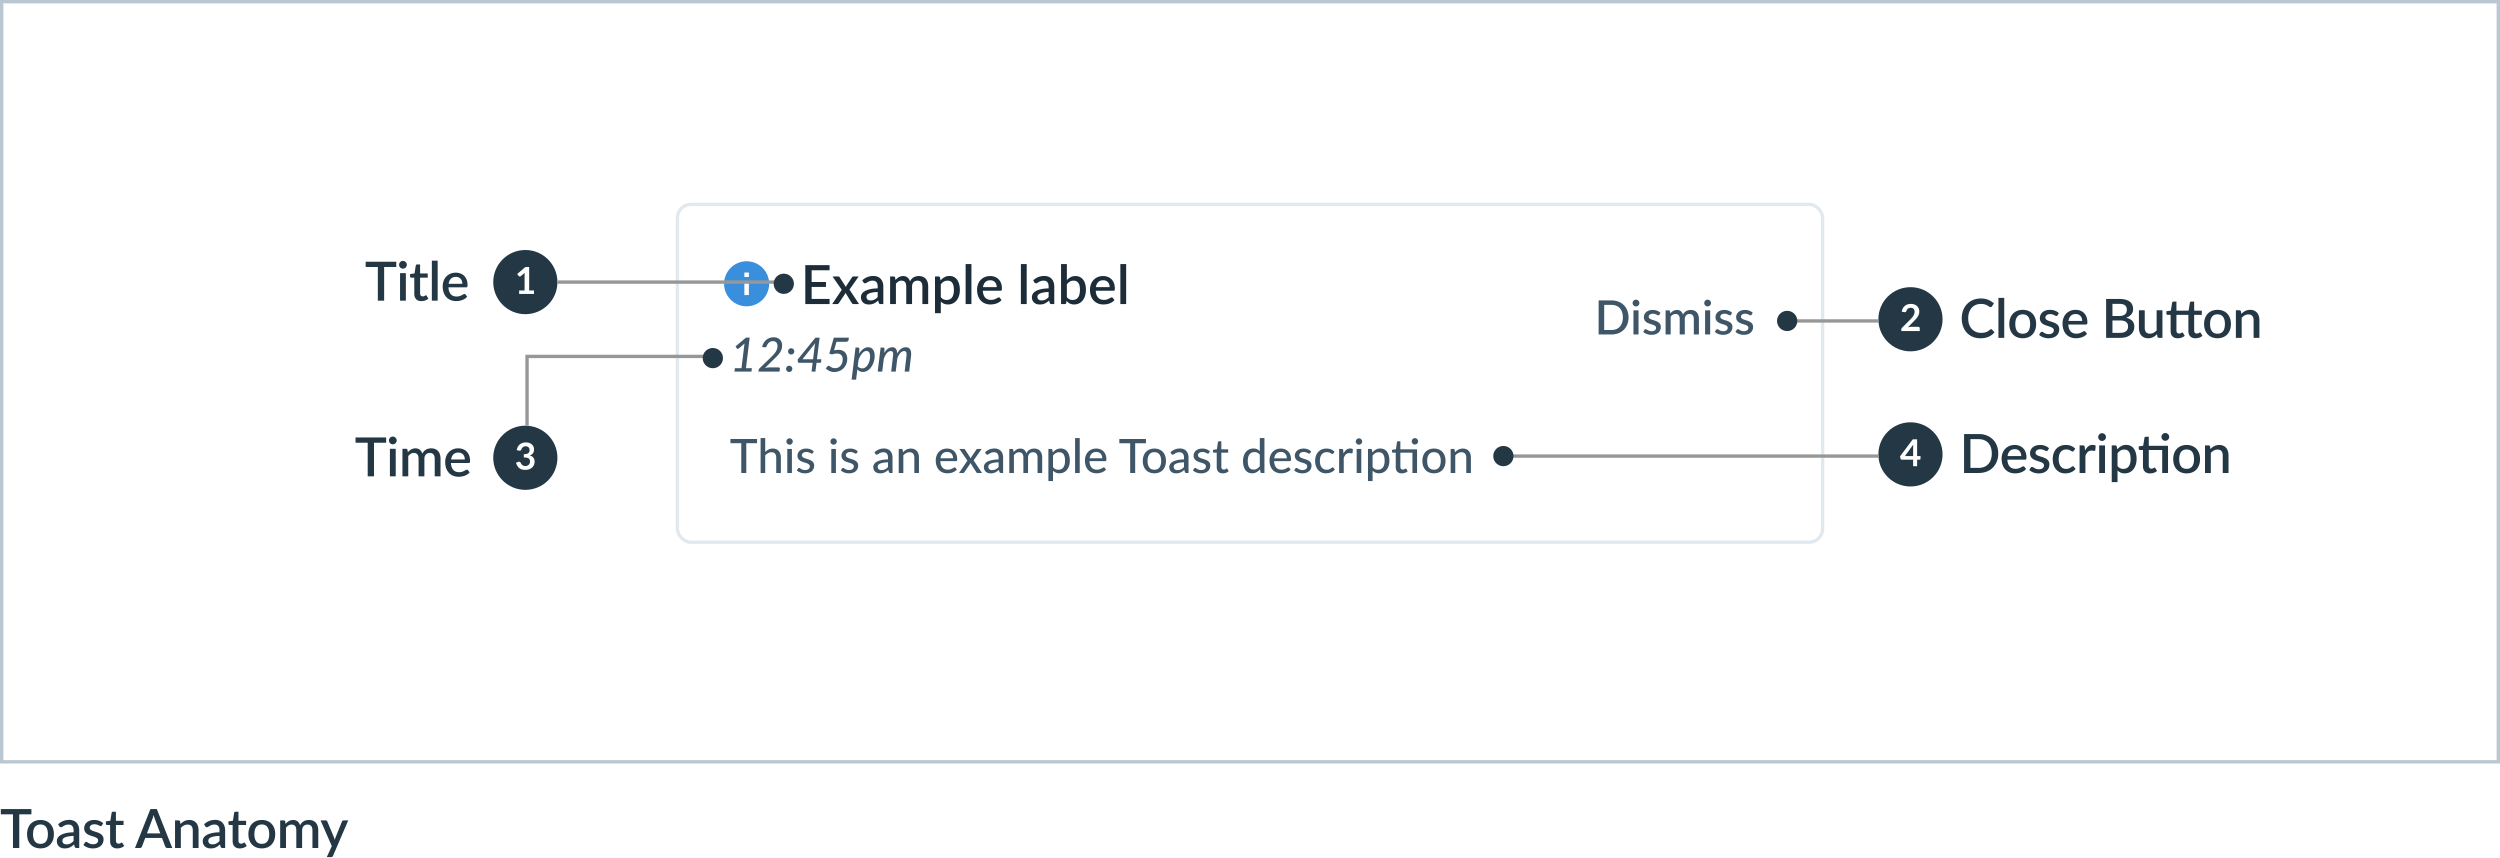 <svg viewBox="0 0 740 254" xmlns="http://www.w3.org/2000/svg" xmlns:xlink="http://www.w3.org/1999/xlink"><g fill="none" fill-rule="evenodd"><path stroke="#B8C7D2" fill="#FFF" d="M.5.5h739v225H.5z"/><path d="M5.704 251v-9.96h3.592v-1.56H.24v1.56h3.6V251h1.864zm6.286.12c.603 0 1.148-.099 1.636-.296a3.482 3.482 0 001.248-.844 3.77 3.77 0 00.796-1.324c.187-.517.28-1.099.28-1.744s-.093-1.227-.28-1.744a3.729 3.729 0 00-.796-1.32 3.507 3.507 0 00-1.248-.84 4.329 4.329 0 00-1.636-.296c-.608 0-1.156.099-1.644.296a3.547 3.547 0 00-1.252.84 3.698 3.698 0 00-.8 1.32 5.113 5.113 0 00-.28 1.744c0 .645.094 1.227.28 1.744.187.517.454.959.8 1.324.347.365.764.647 1.252.844a4.351 4.351 0 001.644.296zm0-1.344c-.746 0-1.301-.247-1.664-.74-.362-.493-.544-1.199-.544-2.116s.182-1.625.544-2.124c.363-.499.918-.748 1.664-.748.736 0 1.284.25 1.644.748.36.499.54 1.207.54 2.124s-.18 1.623-.54 2.116c-.36.493-.908.74-1.644.74zm7.174 1.352c.3 0 .572-.025.82-.076.248-.05.48-.127.696-.228.216-.101.426-.225.628-.372.203-.147.408-.313.616-.5l.168.664c.06.155.131.257.216.308.086.05.211.076.376.076h.768v-5.184c0-.464-.065-.887-.196-1.268-.13-.381-.32-.71-.568-.988a2.505 2.505 0 00-.92-.644 3.235 3.235 0 00-1.252-.228c-1.274 0-2.373.43-3.296 1.288l.312.56c.054.09.122.167.204.228a.49.49 0 00.3.092.74.74 0 00.408-.124c.128-.083.275-.172.44-.268.166-.096.36-.185.584-.268.224-.083.502-.124.832-.124.486 0 .854.144 1.104.432.251.288.376.725.376 1.312v.544c-.928.021-1.708.11-2.34.264-.632.155-1.14.35-1.528.588-.386.237-.664.505-.832.804a1.855 1.855 0 00-.252.92c0 .368.06.688.18.96s.284.5.492.684c.208.184.455.321.74.412.286.09.594.136.924.136zm.52-1.2c-.176 0-.337-.02-.484-.06a1.041 1.041 0 01-.384-.192.897.897 0 01-.256-.336 1.191 1.191 0 01-.092-.492c0-.197.058-.379.172-.544.115-.165.303-.308.564-.428.262-.12.603-.219 1.024-.296a10.88 10.88 0 011.552-.148v1.512c-.304.32-.617.564-.94.732-.322.168-.708.252-1.156.252zm7.79 1.2c.513 0 .967-.067 1.365-.2.397-.133.729-.32.996-.56.266-.24.469-.523.608-.848.138-.325.208-.68.208-1.064 0-.33-.059-.612-.176-.844a1.876 1.876 0 00-.464-.592c-.192-.163-.411-.3-.656-.412a7.586 7.586 0 00-.752-.296 30.02 30.02 0 00-.752-.24 4.501 4.501 0 01-.656-.252 1.524 1.524 0 01-.464-.332.683.683 0 01-.176-.48c0-.144.032-.279.096-.404a.977.977 0 01.276-.328c.12-.093.266-.165.44-.216.173-.05.366-.076.58-.076.261 0 .489.028.684.084.194.056.364.119.508.188.144.07.269.132.376.188a.643.643 0 00.296.084c.08 0 .146-.016.2-.048a.427.427 0 00.144-.16l.384-.624a3.252 3.252 0 00-1.128-.72 4.06 4.06 0 00-1.496-.264c-.486 0-.914.065-1.284.196a2.8 2.8 0 00-.936.532 2.252 2.252 0 00-.772 1.704c0 .357.058.66.176.908.117.248.273.459.468.632a2.6 2.6 0 00.664.428c.248.112.5.21.756.296.256.085.508.165.756.24.248.075.469.16.664.256.194.096.35.21.468.344a.746.746 0 01.176.512 1.012 1.012 0 01-.36.8 1.33 1.33 0 01-.464.252 2.135 2.135 0 01-.664.092c-.31 0-.568-.036-.776-.108a3.04 3.04 0 01-.532-.236 8.237 8.237 0 01-.384-.236.598.598 0 00-.332-.108.494.494 0 00-.268.068.554.554 0 00-.18.188l-.4.656c.16.144.342.277.548.4.205.123.426.228.664.316.237.088.488.157.752.208.264.05.537.076.82.076zm7.23 0c.385 0 .758-.063 1.12-.188a2.79 2.79 0 00.945-.54l-.512-.84c-.059-.107-.136-.16-.232-.16a.263.263 0 00-.148.052c-.05.035-.11.072-.18.112-.07.04-.152.077-.248.112s-.21.052-.344.052a.75.75 0 01-.576-.232c-.144-.155-.216-.379-.216-.672v-4.632h2.264v-1.24h-2.264v-2.68h-.88a.375.375 0 00-.256.084.455.455 0 00-.136.22l-.376 2.36-1.32.192v.696c0 .123.035.215.104.276.07.061.152.092.248.092h.896v4.752c0 .693.183 1.23.548 1.612.365.381.887.572 1.564.572zm6.701-.128c.16 0 .294-.045.4-.136a.766.766 0 00.224-.296l.96-2.544h4.96l.96 2.544c.054.123.131.225.232.308a.613.613 0 00.4.124h1.448l-4.568-11.52h-1.896L39.957 251h1.448zm6.04-4.32h-3.944l1.584-4.2c.059-.16.123-.345.192-.556.07-.21.134-.441.192-.692.134.501.264.915.392 1.24l1.584 4.208zm6.087 4.32v-5.944c.288-.304.596-.544.924-.72a2.224 2.224 0 011.068-.264c.517 0 .902.152 1.156.456.253.304.38.73.38 1.28V251h1.712v-5.192a4.27 4.27 0 00-.176-1.26 2.723 2.723 0 00-.524-.98 2.36 2.36 0 00-.856-.632 2.902 2.902 0 00-1.18-.224c-.283 0-.544.03-.784.088a3.23 3.23 0 00-.68.248 3.648 3.648 0 00-.604.38c-.19.147-.372.31-.548.492l-.12-.752c-.064-.219-.214-.328-.448-.328h-1.04V251h1.72zm8.822.128c.298 0 .572-.025.82-.076.248-.05.48-.127.696-.228.216-.101.425-.225.628-.372.202-.147.408-.313.616-.5l.168.664c.058.155.13.257.216.308.085.05.21.076.376.076h.768v-5.184c0-.464-.066-.887-.196-1.268s-.32-.71-.568-.988a2.505 2.505 0 00-.92-.644 3.235 3.235 0 00-1.252-.228c-1.275 0-2.374.43-3.296 1.288l.312.56c.053.09.121.167.204.228a.49.49 0 00.3.092.74.74 0 00.408-.124c.128-.083.274-.172.44-.268.165-.096.36-.185.584-.268.224-.083.501-.124.832-.124.485 0 .853.144 1.104.432.25.288.376.725.376 1.312v.544c-.928.021-1.708.11-2.34.264-.632.155-1.142.35-1.528.588-.387.237-.664.505-.832.804a1.855 1.855 0 00-.252.92c0 .368.06.688.18.96s.284.5.492.684c.208.184.454.321.74.412.285.09.593.136.924.136zm.52-1.2c-.176 0-.338-.02-.484-.06a1.041 1.041 0 01-.384-.192.897.897 0 01-.256-.336 1.191 1.191 0 01-.092-.492c0-.197.057-.379.172-.544.114-.165.302-.308.564-.428.261-.12.602-.219 1.024-.296a10.88 10.88 0 011.552-.148v1.512c-.304.32-.618.564-.94.732-.323.168-.708.252-1.156.252zm8.102 1.2c.384 0 .757-.063 1.12-.188a2.79 2.79 0 00.944-.54l-.512-.84c-.059-.107-.136-.16-.232-.16a.263.263 0 00-.148.052c-.05.035-.11.072-.18.112-.07.04-.152.077-.248.112s-.21.052-.344.052a.75.75 0 01-.576-.232c-.144-.155-.216-.379-.216-.672v-4.632h2.264v-1.24h-2.264v-2.68h-.88a.375.375 0 00-.256.084.455.455 0 00-.136.22l-.376 2.36-1.32.192v.696c0 .123.035.215.104.276.07.061.152.092.248.092h.896v4.752c0 .693.183 1.23.548 1.612.365.381.887.572 1.564.572zm6.526-.008c.603 0 1.148-.099 1.636-.296a3.482 3.482 0 001.248-.844 3.77 3.77 0 00.796-1.324c.187-.517.28-1.099.28-1.744s-.093-1.227-.28-1.744a3.729 3.729 0 00-.796-1.32 3.507 3.507 0 00-1.248-.84 4.329 4.329 0 00-1.636-.296c-.608 0-1.156.099-1.644.296a3.547 3.547 0 00-1.252.84 3.698 3.698 0 00-.8 1.32 5.113 5.113 0 00-.28 1.744c0 .645.094 1.227.28 1.744.187.517.454.959.8 1.324.347.365.764.647 1.252.844a4.351 4.351 0 001.644.296zm0-1.344c-.746 0-1.301-.247-1.664-.74-.362-.493-.544-1.199-.544-2.116s.182-1.625.544-2.124c.363-.499.918-.748 1.664-.748.736 0 1.284.25 1.644.748.36.499.54 1.207.54 2.124s-.18 1.623-.54 2.116c-.36.493-.908.74-1.644.74zm7.15 1.224v-6.016c.23-.283.48-.505.752-.668.272-.163.568-.244.888-.244.464 0 .816.14 1.056.42.24.28.36.719.36 1.316V251h1.72v-5.192c0-.288.042-.54.124-.756a1.446 1.446 0 01.844-.868c.192-.075.398-.112.616-.112.486 0 .852.145 1.1.436.248.29.372.724.372 1.3V251h1.72v-5.192c0-.49-.06-.928-.184-1.312a2.627 2.627 0 00-.54-.972 2.32 2.32 0 00-.872-.604 3.113 3.113 0 00-1.172-.208c-.266 0-.529.03-.788.092a2.838 2.838 0 00-.732.284 2.507 2.507 0 00-1.088 1.224 3.033 3.033 0 00-.304-.664 2.05 2.05 0 00-.436-.504 1.831 1.831 0 00-.58-.32 2.216 2.216 0 00-.72-.112 2.542 2.542 0 00-1.276.332 3.029 3.029 0 00-.516.368c-.16.141-.314.297-.464.468l-.112-.712c-.064-.219-.213-.328-.448-.328h-1.04V251h1.72zm13.335 2.712c.17 0 .297-.035.38-.104a.843.843 0 00.212-.288l4.496-10.48h-1.376a.53.53 0 00-.48.336l-1.864 4.624a6.004 6.004 0 00-.144.4c-.043.133-.086.27-.128.408a12.343 12.343 0 00-.116-.404 8.61 8.61 0 00-.132-.396l-1.944-4.632a.62.62 0 00-.172-.236.494.494 0 00-.332-.1H94.89l3.328 7.608-1.504 3.264h1.272z" fill="#233744" fill-rule="nonzero"/><g transform="translate(200 60)"><use filter="url(#filter-2)" xlink:href="#path-1" fill="#000"/><rect fill="#FFF" width="340" height="101" rx="4"/><rect stroke="#E2E9EE" fill="none" x=".5" y=".5" width="339" height="100" rx="4"/></g><path d="M477.005 99c.756 0 1.443-.123 2.061-.367a4.6 4.6 0 001.59-1.033 4.621 4.621 0 001.025-1.592 5.56 5.56 0 00.364-2.048 5.56 5.56 0 00-.364-2.048 4.621 4.621 0 00-1.025-1.592 4.6 4.6 0 00-1.59-1.033c-.618-.245-1.305-.367-2.061-.367h-3.808V99h3.808zm0-1.323h-2.163v-7.434h2.163c.518 0 .985.085 1.4.255.415.17.769.415 1.06.732.292.317.516.707.672 1.169.157.462.235.982.235 1.561 0 .583-.078 1.105-.235 1.564-.156.46-.38.85-.672 1.17-.291.32-.645.563-1.06.731a3.704 3.704 0 01-1.4.252zm7.231-6.972c.14 0 .272-.027.396-.08.123-.054.232-.127.325-.218.093-.09.167-.197.22-.318a.941.941 0 00.081-.385c0-.14-.027-.27-.08-.392a1.012 1.012 0 00-.221-.319 1.074 1.074 0 00-.325-.216.983.983 0 00-.778 0 1.01 1.01 0 00-.311.216c-.089.092-.16.198-.214.319a.958.958 0 00-.08.392c0 .135.027.264.08.385.054.121.125.227.214.318.089.092.192.164.311.218.12.053.247.08.382.08zm.77 8.295v-7.14h-1.505V99h1.505zm3.815.112c.448 0 .846-.058 1.193-.175.348-.117.639-.28.872-.49.233-.21.41-.457.532-.742a2.35 2.35 0 00.182-.931c0-.29-.051-.535-.154-.738a1.642 1.642 0 00-.406-.519 2.467 2.467 0 00-.574-.36 6.637 6.637 0 00-.658-.259 26.265 26.265 0 00-.658-.21 3.938 3.938 0 01-.574-.22 1.333 1.333 0 01-.406-.291.598.598 0 01-.154-.42c0-.126.028-.244.084-.354a.855.855 0 01.241-.286c.105-.082.234-.145.385-.19.152-.044.321-.066.508-.066.229 0 .428.024.598.073.17.05.319.104.445.165.126.06.236.115.329.165.093.049.18.073.259.073.07 0 .128-.014.175-.042a.374.374 0 00.126-.14l.336-.546a2.846 2.846 0 00-.987-.63 3.553 3.553 0 00-1.309-.231c-.425 0-.8.057-1.124.172a2.45 2.45 0 00-.819.465 1.97 1.97 0 00-.675 1.491c0 .313.051.578.154.795.103.217.24.4.41.553.17.151.363.276.58.374.217.098.438.184.662.259.224.075.444.145.661.21.217.065.411.14.581.224.17.084.307.184.41.301a.653.653 0 01.154.448.886.886 0 01-.315.7 1.164 1.164 0 01-.406.22c-.163.054-.357.081-.581.081-.27 0-.497-.031-.679-.094a2.66 2.66 0 01-.466-.207 7.208 7.208 0 01-.336-.206.524.524 0 00-.29-.095.432.432 0 00-.235.06.485.485 0 00-.157.164l-.35.574c.14.126.3.243.48.35.18.107.373.2.58.277.208.076.427.137.658.181a3.8 3.8 0 00.718.067zm5.698-.112v-5.264c.2-.247.42-.442.658-.585.238-.142.497-.213.777-.213.406 0 .714.122.924.367.21.245.315.63.315 1.152V99h1.505v-4.543c0-.252.036-.473.108-.662a1.265 1.265 0 01.739-.76c.168-.064.348-.097.539-.097.425 0 .745.127.962.381.217.255.326.634.326 1.138V99h1.505v-4.543c0-.43-.054-.812-.161-1.148a2.299 2.299 0 00-.473-.85 2.03 2.03 0 00-.763-.529 2.724 2.724 0 00-1.025-.182c-.233 0-.463.027-.69.08-.226.054-.44.137-.64.249a2.194 2.194 0 00-.952 1.071 2.654 2.654 0 00-.266-.581 1.794 1.794 0 00-.382-.441 1.602 1.602 0 00-.507-.28 1.939 1.939 0 00-.63-.098 2.224 2.224 0 00-1.117.29 2.65 2.65 0 00-.451.322c-.14.124-.275.26-.406.41l-.098-.623c-.056-.191-.187-.287-.392-.287h-.91V99h1.505zm10.92-8.295c.14 0 .272-.027.395-.08.124-.054.233-.127.326-.218.093-.09.167-.197.22-.318a.941.941 0 00.081-.385c0-.14-.027-.27-.08-.392a1.012 1.012 0 00-.221-.319 1.074 1.074 0 00-.326-.216.983.983 0 00-.777 0 1.01 1.01 0 00-.311.216c-.089.092-.16.198-.214.319a.958.958 0 00-.08.392c0 .135.027.264.08.385.054.121.125.227.214.318.089.092.192.164.311.218.12.053.247.08.382.08zm.77 8.295v-7.14h-1.505V99h1.505zm3.815.112c.448 0 .846-.058 1.193-.175.348-.117.639-.28.872-.49.233-.21.41-.457.532-.742a2.35 2.35 0 00.182-.931c0-.29-.051-.535-.154-.738a1.642 1.642 0 00-.406-.519 2.467 2.467 0 00-.574-.36 6.637 6.637 0 00-.658-.259 26.265 26.265 0 00-.658-.21 3.938 3.938 0 01-.574-.22 1.333 1.333 0 01-.406-.291.598.598 0 01-.154-.42c0-.126.028-.244.084-.354a.855.855 0 01.242-.286c.104-.082.233-.145.384-.19.152-.044.321-.066.508-.066.229 0 .428.024.598.073.17.05.319.104.445.165.126.06.236.115.329.165.093.049.18.073.259.073.07 0 .128-.014.175-.042a.374.374 0 00.126-.14l.336-.546a2.846 2.846 0 00-.987-.63 3.553 3.553 0 00-1.309-.231c-.425 0-.8.057-1.124.172a2.45 2.45 0 00-.819.465 1.97 1.97 0 00-.675 1.491c0 .313.051.578.154.795.103.217.24.4.41.553.17.151.363.276.58.374.217.098.438.184.662.259.224.075.444.145.661.21.217.065.411.14.581.224.17.084.307.184.41.301a.653.653 0 01.154.448.886.886 0 01-.315.7 1.164 1.164 0 01-.406.22c-.163.054-.357.081-.581.081-.27 0-.497-.031-.679-.094a2.66 2.66 0 01-.466-.207 7.208 7.208 0 01-.336-.206.524.524 0 00-.29-.095.432.432 0 00-.235.06.485.485 0 00-.157.164l-.35.574c.14.126.3.243.48.35.18.107.373.2.58.277.208.076.427.137.658.181a3.8 3.8 0 00.718.067zm6.111 0c.448 0 .846-.058 1.194-.175.347-.117.638-.28.871-.49.233-.21.41-.457.532-.742a2.35 2.35 0 00.182-.931c0-.29-.051-.535-.154-.738a1.642 1.642 0 00-.406-.519 2.467 2.467 0 00-.574-.36 6.637 6.637 0 00-.658-.259 26.265 26.265 0 00-.658-.21 3.938 3.938 0 01-.574-.22 1.333 1.333 0 01-.406-.291.598.598 0 01-.154-.42c0-.126.028-.244.084-.354a.855.855 0 01.242-.286c.105-.082.233-.145.385-.19.151-.044.32-.066.507-.066.229 0 .428.024.599.073.17.05.318.104.444.165.126.06.236.115.329.165.093.049.18.073.259.073.07 0 .128-.014.175-.042a.374.374 0 00.126-.14l.336-.546a2.846 2.846 0 00-.987-.63 3.553 3.553 0 00-1.309-.231c-.425 0-.8.057-1.123.172a2.45 2.45 0 00-.82.465 1.97 1.97 0 00-.675 1.491c0 .313.051.578.154.795.103.217.24.4.41.553.17.151.364.276.58.374.218.098.438.184.662.259.224.075.445.145.662.21.217.065.41.14.58.224.17.084.307.184.41.301a.653.653 0 01.154.448.886.886 0 01-.315.7 1.164 1.164 0 01-.406.22c-.163.054-.357.081-.581.081-.27 0-.497-.031-.679-.094a2.66 2.66 0 01-.465-.207 7.208 7.208 0 01-.336-.206.524.524 0 00-.291-.095.432.432 0 00-.234.06.485.485 0 00-.158.164l-.35.574c.14.126.3.243.48.35.18.107.373.2.58.277.208.076.428.137.659.181a3.8 3.8 0 00.717.067z" fill="#3E5667" fill-rule="nonzero"/><path d="M245.552 90l.008-1.512h-5.312v-3.56h4.24v-1.464h-4.24v-3.472h5.304V78.48h-7.184V90h7.184zm2.312 0a.392.392 0 00.284-.104c.072-.07.137-.147.196-.232l1.704-2.544c.08-.133.144-.29.192-.472l1.88 3.016a.91.91 0 00.188.232c.077.07.183.104.316.104h1.648l-2.824-4.28 2.712-3.88h-1.576c-.165 0-.301.09-.408.272l-1.56 2.344c-.101.16-.176.328-.224.504l-1.848-2.88a.542.542 0 00-.164-.18c-.061-.04-.159-.06-.292-.06h-1.648l2.712 3.952L246.328 90h1.536zm9.312.128c.299 0 .572-.025.82-.076.248-.05.48-.127.696-.228.216-.101.425-.225.628-.372s.408-.313.616-.5l.168.664c.059.155.13.257.216.308.085.05.21.076.376.076h.768v-5.184c0-.464-.065-.887-.196-1.268-.13-.381-.32-.71-.568-.988a2.505 2.505 0 00-.92-.644 3.235 3.235 0 00-1.252-.228c-1.275 0-2.373.43-3.296 1.288l.312.56c.053.09.121.167.204.228a.49.49 0 00.3.092.74.74 0 00.408-.124c.128-.083.275-.172.44-.268.165-.096.36-.185.584-.268.224-.083.501-.124.832-.124.485 0 .853.144 1.104.432.25.288.376.725.376 1.312v.544c-.928.021-1.708.11-2.34.264-.632.155-1.141.35-1.528.588-.387.237-.664.505-.832.804a1.855 1.855 0 00-.252.92c0 .368.06.688.18.96s.284.5.492.684c.208.184.455.321.74.412.285.09.593.136.924.136zm.52-1.2c-.176 0-.337-.02-.484-.06a1.041 1.041 0 01-.384-.192.897.897 0 01-.256-.336 1.191 1.191 0 01-.092-.492c0-.197.057-.379.172-.544.115-.165.303-.308.564-.428.261-.12.603-.219 1.024-.296a10.88 10.88 0 011.552-.148v1.512c-.304.32-.617.564-.94.732-.323.168-.708.252-1.156.252zM265.192 90v-6.016c.23-.283.48-.505.752-.668.272-.163.568-.244.888-.244.464 0 .816.14 1.056.42.24.28.36.719.36 1.316V90h1.72v-5.192c0-.288.041-.54.124-.756a1.446 1.446 0 01.844-.868c.192-.075.397-.112.616-.112.485 0 .852.145 1.1.436.248.29.372.724.372 1.3V90h1.72v-5.192c0-.49-.061-.928-.184-1.312a2.627 2.627 0 00-.54-.972 2.32 2.32 0 00-.872-.604 3.113 3.113 0 00-1.172-.208c-.267 0-.53.03-.788.092a2.838 2.838 0 00-.732.284 2.507 2.507 0 00-1.088 1.224 3.033 3.033 0 00-.304-.664 2.05 2.05 0 00-.436-.504 1.831 1.831 0 00-.58-.32 2.216 2.216 0 00-.72-.112 2.542 2.542 0 00-1.276.332 3.029 3.029 0 00-.516.368c-.16.141-.315.297-.464.468l-.112-.712c-.064-.219-.213-.328-.448-.328h-1.04V90h1.72zm13.288 2.712v-3.464c.272.272.575.485.908.64.333.155.74.232 1.22.232.544 0 1.032-.108 1.464-.324.432-.216.8-.515 1.104-.896.304-.381.537-.832.7-1.352.163-.52.244-1.081.244-1.684 0-.672-.073-1.268-.22-1.788-.147-.52-.353-.956-.62-1.308a2.686 2.686 0 00-.96-.804 2.785 2.785 0 00-1.248-.276c-.576 0-1.081.123-1.516.368a4.31 4.31 0 00-1.164.968l-.144-.856c-.064-.219-.213-.328-.448-.328h-1.04v10.872h1.72zm1.736-3.92c-.347 0-.663-.063-.948-.188-.285-.125-.548-.343-.788-.652v-3.784c.272-.352.567-.623.884-.812.317-.19.695-.284 1.132-.284.288 0 .547.05.776.152.23.101.424.264.584.488.16.224.283.513.368.868.085.355.128.783.128 1.284 0 .97-.188 1.701-.564 2.192-.376.49-.9.736-1.572.736zM287.544 90V78.16h-1.72V90h1.72zm5.632.12c.288 0 .584-.023.888-.068.304-.045.6-.12.888-.224.288-.104.56-.239.816-.404.256-.165.485-.368.688-.608l-.488-.632a.367.367 0 00-.32-.16.693.693 0 00-.352.116 7.919 7.919 0 01-.464.256 4.094 4.094 0 01-.64.256 2.914 2.914 0 01-.872.116c-.352 0-.67-.055-.956-.164a1.914 1.914 0 01-.736-.5 2.483 2.483 0 01-.492-.844 4.098 4.098 0 01-.216-1.204h5.24c.155 0 .261-.045.32-.136.059-.09.088-.27.088-.536 0-.581-.087-1.1-.26-1.556a3.293 3.293 0 00-.724-1.156 3.052 3.052 0 00-1.104-.716 3.876 3.876 0 00-1.392-.244c-.603 0-1.143.105-1.62.316a3.606 3.606 0 00-1.984 2.14 4.594 4.594 0 00-.268 1.584c0 .71.1 1.336.3 1.88.2.544.477 1 .832 1.368.355.368.773.647 1.256.836.483.19 1.007.284 1.572.284zm1.848-5.12h-4.056c.096-.645.323-1.147.68-1.504.357-.357.848-.536 1.472-.536.31 0 .583.052.82.156.237.104.436.248.596.432.16.184.281.4.364.648.083.248.124.516.124.804zm8.88 5V78.16h-1.72V90h1.72zm3.872.128c.299 0 .572-.025.82-.076.248-.05.48-.127.696-.228.216-.101.425-.225.628-.372s.408-.313.616-.5l.168.664c.059.155.13.257.216.308.085.05.21.076.376.076h.768v-5.184c0-.464-.065-.887-.196-1.268-.13-.381-.32-.71-.568-.988a2.505 2.505 0 00-.92-.644 3.235 3.235 0 00-1.252-.228c-1.275 0-2.373.43-3.296 1.288l.312.56c.053.09.121.167.204.228a.49.49 0 00.3.092.74.74 0 00.408-.124c.128-.083.275-.172.44-.268.165-.096.36-.185.584-.268.224-.083.501-.124.832-.124.485 0 .853.144 1.104.432.25.288.376.725.376 1.312v.544c-.928.021-1.708.11-2.34.264-.632.155-1.141.35-1.528.588-.387.237-.664.505-.832.804a1.855 1.855 0 00-.252.92c0 .368.06.688.18.96s.284.5.492.684c.208.184.455.321.74.412.285.09.593.136.924.136zm.52-1.2c-.176 0-.337-.02-.484-.06a1.041 1.041 0 01-.384-.192.897.897 0 01-.256-.336 1.191 1.191 0 01-.092-.492c0-.197.057-.379.172-.544.115-.165.303-.308.564-.428.261-.12.603-.219 1.024-.296a10.88 10.88 0 011.552-.148v1.512c-.304.32-.617.564-.94.732-.323.168-.708.252-1.156.252zm9.64 1.192a3.26 3.26 0 001.448-.316c.432-.21.8-.51 1.104-.896.304-.387.537-.85.7-1.392a6.254 6.254 0 00.244-1.804 5.95 5.95 0 00-.216-1.668 3.781 3.781 0 00-.616-1.26 2.688 2.688 0 00-.972-.796 2.917 2.917 0 00-1.284-.276c-.533 0-1.008.11-1.424.328a4.117 4.117 0 00-1.128.88v-4.76h-1.72V90h1.12a.462.462 0 00.288-.08.436.436 0 00.144-.264l.072-.632c.139.17.284.323.436.456a2.488 2.488 0 001.092.564c.213.05.45.076.712.076zm-.424-1.328c-.336 0-.647-.063-.932-.188-.285-.125-.548-.343-.788-.652v-3.784c.272-.352.564-.623.876-.812.312-.19.679-.284 1.1-.284.608 0 1.076.216 1.404.648.328.432.492 1.117.492 2.056 0 1.03-.19 1.79-.568 2.28-.379.49-.907.736-1.584.736zm9.088 1.328c.288 0 .584-.023.888-.068.304-.045.6-.12.888-.224.288-.104.56-.239.816-.404.256-.165.485-.368.688-.608l-.488-.632a.367.367 0 00-.32-.16.693.693 0 00-.352.116 7.919 7.919 0 01-.464.256 4.094 4.094 0 01-.64.256 2.914 2.914 0 01-.872.116c-.352 0-.67-.055-.956-.164a1.914 1.914 0 01-.736-.5 2.483 2.483 0 01-.492-.844 4.098 4.098 0 01-.216-1.204h5.24c.155 0 .261-.045.32-.136.059-.09.088-.27.088-.536 0-.581-.087-1.1-.26-1.556a3.293 3.293 0 00-.724-1.156 3.052 3.052 0 00-1.104-.716 3.876 3.876 0 00-1.392-.244c-.603 0-1.143.105-1.62.316a3.606 3.606 0 00-1.984 2.14 4.594 4.594 0 00-.268 1.584c0 .71.1 1.336.3 1.88.2.544.477 1 .832 1.368.355.368.773.647 1.256.836.483.19 1.007.284 1.572.284zm1.848-5.12h-4.056c.096-.645.323-1.147.68-1.504.357-.357.848-.536 1.472-.536.31 0 .583.052.82.156.237.104.436.248.596.432.16.184.281.4.364.648.083.248.124.516.124.804zm4.896 5V78.16h-1.72V90h1.72z" fill="#1C2D39" fill-rule="nonzero"/><path d="M221 77.333A6.67 6.67 0 00214.333 84 6.67 6.67 0 00221 90.667 6.67 6.67 0 00227.667 84 6.67 6.67 0 00221 77.333zm.667 10h-1.334v-4h1.334v4zm0-5.333h-1.334v-1.333h1.334V82z" fill="#3A8FDD" fill-rule="nonzero"/><path d="M220.9 140v-8.806h3.192v-1.246h-7.882v1.246h3.206V140h1.484zm5.607 0v-5.215c.261-.285.545-.51.85-.675.306-.166.634-.249.984-.249.48 0 .838.141 1.071.423.233.283.35.678.35 1.187V140h1.372v-4.529c0-.401-.051-.768-.154-1.099a2.38 2.38 0 00-.455-.85 2.05 2.05 0 00-.745-.55 2.54 2.54 0 00-1.033-.196c-.471 0-.888.093-1.25.28a3.888 3.888 0 00-.99.735v-4.123h-1.365V140h1.365zm7.203-8.372a.941.941 0 00.669-.276c.086-.087.155-.187.206-.302a.887.887 0 000-.728 1.002 1.002 0 00-.206-.3.941.941 0 00-.669-.277.88.88 0 00-.357.073.963.963 0 00-.5.504.923.923 0 000 .728.951.951 0 00.857.578zm.693 8.372v-7.112h-1.365V140h1.365zm3.857.112a3.6 3.6 0 001.169-.175c.34-.117.627-.278.858-.483.23-.205.406-.45.525-.731.119-.283.178-.59.178-.921 0-.29-.053-.534-.157-.735a1.675 1.675 0 00-.413-.514 2.426 2.426 0 00-.581-.357 7.375 7.375 0 00-.665-.256 42.651 42.651 0 00-.666-.213 4.025 4.025 0 01-.58-.228 1.35 1.35 0 01-.413-.301.634.634 0 01-.158-.441c0-.135.03-.263.091-.382a.906.906 0 01.259-.308 1.27 1.27 0 01.41-.203c.16-.048.339-.073.535-.073.238 0 .443.026.616.077.173.051.323.107.451.168.129.06.238.117.33.168a.515.515 0 00.248.077.305.305 0 00.161-.038.382.382 0 00.119-.13l.301-.497a2.927 2.927 0 00-.977-.616 3.47 3.47 0 00-1.277-.224c-.41 0-.776.057-1.096.172-.32.114-.587.267-.804.458a1.96 1.96 0 00-.497.665 1.893 1.893 0 00-.172.791c0 .308.052.57.157.784.105.215.243.397.413.546.17.15.366.273.585.371.22.098.443.184.672.259.229.075.453.145.672.21.22.065.414.142.584.231.17.089.308.195.413.318a.694.694 0 01.158.466c0 .145-.028.282-.084.413a.963.963 0 01-.256.346c-.114.1-.257.18-.43.238a1.906 1.906 0 01-.609.088c-.28 0-.513-.032-.7-.095a2.544 2.544 0 01-.476-.21 5.167 5.167 0 01-.336-.213.477.477 0 00-.273-.098.419.419 0 00-.224.052.416.416 0 00-.14.151l-.322.525c.28.252.628.46 1.043.623.415.163.868.245 1.358.245zm8.477-8.484a.941.941 0 00.668-.276c.087-.087.156-.187.207-.302a.887.887 0 000-.728 1.002 1.002 0 00-.206-.3.941.941 0 00-.669-.277.88.88 0 00-.357.073.963.963 0 00-.5.504.923.923 0 000 .728.951.951 0 00.857.578zm.693 8.372v-7.112h-1.365V140h1.365zm3.857.112a3.6 3.6 0 001.169-.175c.34-.117.627-.278.858-.483.23-.205.406-.45.525-.731.119-.283.178-.59.178-.921 0-.29-.053-.534-.158-.735a1.675 1.675 0 00-.413-.514 2.426 2.426 0 00-.58-.357 7.375 7.375 0 00-.666-.256 42.651 42.651 0 00-.664-.213 4.025 4.025 0 01-.581-.228 1.35 1.35 0 01-.413-.301.634.634 0 01-.158-.441c0-.135.03-.263.091-.382a.906.906 0 01.259-.308 1.27 1.27 0 01.41-.203c.16-.048.339-.073.535-.073.238 0 .443.026.616.077.173.051.323.107.452.168.128.06.238.117.329.168a.515.515 0 00.248.077.305.305 0 00.161-.038.382.382 0 00.119-.13l.301-.497a2.927 2.927 0 00-.976-.616 3.47 3.47 0 00-1.278-.224c-.41 0-.776.057-1.095.172-.32.114-.588.267-.805.458a1.96 1.96 0 00-.497.665 1.893 1.893 0 00-.172.791c0 .308.053.57.158.784.105.215.242.397.413.546.17.15.365.273.584.371.22.098.443.184.672.259.229.075.453.145.672.21.22.065.414.142.585.231.17.089.308.195.413.318a.694.694 0 01.157.466c0 .145-.028.282-.084.413a.963.963 0 01-.255.346c-.115.1-.258.18-.431.238a1.906 1.906 0 01-.609.088c-.28 0-.513-.032-.7-.095a2.544 2.544 0 01-.476-.21 5.167 5.167 0 01-.336-.213.477.477 0 00-.273-.098.419.419 0 00-.224.052.416.416 0 00-.14.151l-.322.525c.28.252.628.46 1.043.623.415.163.868.245 1.358.245zm9.226 0c.266 0 .509-.023.728-.07.22-.047.426-.115.62-.207.193-.09.379-.2.556-.329.177-.128.357-.276.539-.444l.147.623c.042.121.098.204.168.248a.58.58 0 00.308.067h.609v-4.536c0-.401-.055-.768-.165-1.099a2.368 2.368 0 00-.486-.854 2.218 2.218 0 00-.791-.556 2.733 2.733 0 00-1.078-.2c-.555 0-1.065.093-1.53.28a4.069 4.069 0 00-1.291.847l.245.441c.042.07.097.13.165.182a.388.388 0 00.241.077c.117 0 .23-.037.34-.112.11-.075.238-.157.385-.248.147-.091.322-.174.525-.249.203-.075.453-.112.752-.112.443 0 .78.133 1.008.399.229.266.343.667.343 1.204v.518c-.807.019-1.487.093-2.04.224-.553.13-1.001.299-1.344.504-.343.205-.59.438-.742.697a1.578 1.578 0 00-.228.808c0 .317.053.595.157.833a1.67 1.67 0 001.071.949c.245.077.508.115.788.115zm.413-.959c-.159 0-.306-.019-.441-.056a.954.954 0 01-.353-.178.854.854 0 01-.238-.316 1.101 1.101 0 01-.088-.458c0-.187.054-.356.161-.508.107-.151.282-.283.525-.395a3.89 3.89 0 01.945-.27c.387-.067.859-.11 1.414-.129v1.4a3.927 3.927 0 01-.413.385c-.14.112-.287.206-.441.283a2.3 2.3 0 01-1.071.242zm6.461.847v-5.215c.261-.285.545-.51.85-.675.306-.166.634-.249.984-.249.48 0 .838.141 1.071.423.233.283.35.678.35 1.187V140h1.372v-4.529c0-.401-.051-.768-.154-1.099a2.38 2.38 0 00-.455-.85 2.05 2.05 0 00-.745-.55 2.54 2.54 0 00-1.033-.196 2.894 2.894 0 00-1.305.304 3.041 3.041 0 00-.536.347 4.82 4.82 0 00-.483.448l-.105-.714c-.047-.182-.166-.273-.357-.273h-.819V140h1.365zm13.013.098c.257 0 .517-.021.78-.063.264-.042.52-.107.767-.196.247-.089.48-.204.7-.346.22-.143.413-.312.581-.508l-.392-.504a.3.3 0 00-.259-.126.56.56 0 00-.29.105c-.11.07-.245.146-.406.228a3.819 3.819 0 01-.574.227c-.222.07-.485.105-.788.105-.322 0-.614-.051-.875-.154a1.766 1.766 0 01-.675-.469 2.24 2.24 0 01-.445-.787 3.842 3.842 0 01-.182-1.11h4.662c.126 0 .212-.036.259-.108.047-.073.07-.214.07-.424 0-.509-.076-.961-.227-1.358a2.867 2.867 0 00-.627-1.001 2.666 2.666 0 00-.948-.62 3.287 3.287 0 00-1.201-.213c-.518 0-.985.091-1.4.273a3.05 3.05 0 00-1.054.749c-.287.317-.507.69-.661 1.117a4.045 4.045 0 00-.231 1.382c0 .616.085 1.16.256 1.635.17.473.408.87.714 1.19.305.32.667.562 1.085.728a3.66 3.66 0 001.361.248zm1.701-4.445h-3.724c.089-.588.298-1.048.627-1.379.329-.331.78-.497 1.354-.497.28 0 .527.047.742.14.215.093.397.224.546.392a1.7 1.7 0 01.34.595c.077.229.115.478.115.749zm2.996 4.347c.098 0 .177-.03.238-.088.06-.058.114-.12.161-.185l1.575-2.324a.83.83 0 00.091-.182 10.1 10.1 0 00.07-.203l1.715 2.709a.785.785 0 00.15.185.361.361 0 00.256.088h1.316l-2.478-3.724 2.38-3.388h-1.253c-.14 0-.252.075-.336.224l-1.449 2.149a1.459 1.459 0 00-.112.214 3.122 3.122 0 00-.077.206l-1.687-2.597a.426.426 0 00-.13-.147.433.433 0 00-.234-.049h-1.316l2.38 3.451-2.478 3.661h1.218zm8.148.112c.266 0 .509-.023.728-.07.22-.047.426-.115.62-.207.193-.09.379-.2.556-.329.177-.128.357-.276.539-.444l.147.623c.042.121.098.204.168.248a.58.58 0 00.308.067h.609v-4.536c0-.401-.055-.768-.164-1.099a2.368 2.368 0 00-.487-.854 2.218 2.218 0 00-.791-.556 2.733 2.733 0 00-1.078-.2c-.555 0-1.065.093-1.53.28a4.069 4.069 0 00-1.291.847l.245.441c.042.07.097.13.165.182a.388.388 0 00.241.077c.117 0 .23-.037.34-.112.11-.075.238-.157.385-.248.147-.091.322-.174.525-.249.203-.075.453-.112.752-.112.443 0 .78.133 1.008.399.229.266.343.667.343 1.204v.518c-.807.019-1.487.093-2.04.224-.553.13-1.001.299-1.344.504-.343.205-.59.438-.742.697a1.578 1.578 0 00-.228.808c0 .317.053.595.158.833a1.67 1.67 0 001.07.949c.246.077.508.115.788.115zm.413-.959c-.159 0-.306-.019-.441-.056a.954.954 0 01-.353-.178.854.854 0 01-.238-.316 1.101 1.101 0 01-.088-.458c0-.187.054-.356.161-.508.107-.151.282-.283.525-.395a3.89 3.89 0 01.945-.27c.387-.067.859-.11 1.414-.129v1.4a3.927 3.927 0 01-.413.385c-.14.112-.287.206-.441.283a2.3 2.3 0 01-1.071.242zm6.461.847v-5.278c.21-.266.441-.476.693-.63.252-.154.525-.231.819-.231.425 0 .747.13.966.392.22.261.329.667.329 1.218V140h1.372v-4.529c0-.266.039-.5.116-.7.077-.2.182-.369.315-.504a1.29 1.29 0 01.465-.304c.177-.068.364-.102.56-.102.443 0 .78.135 1.012.406.23.27.346.672.346 1.204V140h1.372v-4.529c0-.43-.054-.812-.161-1.148a2.292 2.292 0 00-.469-.847 1.994 1.994 0 00-.752-.522 2.696 2.696 0 00-1.012-.178 2.86 2.86 0 00-.69.084c-.226.056-.44.142-.64.259a2.216 2.216 0 00-.945 1.099c-.135-.443-.35-.794-.644-1.053-.294-.26-.677-.389-1.148-.389-.43 0-.804.1-1.123.297-.32.199-.61.454-.872.767l-.098-.679c-.047-.182-.166-.273-.357-.273h-.819V140h1.365zm11.571 2.387V139.3c.238.252.509.448.812.588.303.14.667.21 1.092.21.476 0 .904-.094 1.285-.284.38-.188.702-.449.966-.78.263-.331.466-.722.609-1.172.142-.45.213-.94.213-1.467 0-.588-.064-1.108-.192-1.561a3.41 3.41 0 00-.543-1.141 2.308 2.308 0 00-.843-.7 2.505 2.505 0 00-1.103-.238 2.783 2.783 0 00-1.337.333c-.196.105-.38.23-.55.378-.17.147-.33.309-.479.486l-.119-.791c-.047-.182-.166-.273-.357-.273h-.819v9.499h1.365zm1.596-3.346c-.322 0-.612-.058-.871-.175-.26-.117-.501-.322-.725-.616v-3.367a2.95 2.95 0 01.809-.756 1.949 1.949 0 011.032-.266c.27 0 .513.048.728.143.215.096.396.245.543.448.147.203.259.465.336.784.077.32.115.706.115 1.159 0 .863-.171 1.52-.514 1.97-.343.45-.828.676-1.453.676zm6.314.959v-10.332h-1.372V140h1.372zm4.956.098c.257 0 .517-.021.78-.063.264-.042.52-.107.767-.196.247-.089.48-.204.7-.346.22-.143.413-.312.581-.508l-.392-.504a.3.3 0 00-.259-.126.56.56 0 00-.29.105c-.11.07-.245.146-.406.228a3.819 3.819 0 01-.574.227c-.222.07-.485.105-.788.105-.322 0-.614-.051-.875-.154a1.766 1.766 0 01-.675-.469 2.24 2.24 0 01-.445-.787 3.842 3.842 0 01-.182-1.11h4.662c.126 0 .212-.036.259-.108.047-.073.07-.214.07-.424 0-.509-.076-.961-.227-1.358a2.867 2.867 0 00-.627-1.001 2.666 2.666 0 00-.948-.62 3.287 3.287 0 00-1.201-.213c-.518 0-.985.091-1.4.273a3.05 3.05 0 00-1.053.749c-.287.317-.508.69-.662 1.117a4.045 4.045 0 00-.231 1.382c0 .616.085 1.16.256 1.635.17.473.408.87.714 1.19.305.32.667.562 1.085.728a3.66 3.66 0 001.361.248zm1.701-4.445h-3.724c.089-.588.298-1.048.627-1.379.329-.331.78-.497 1.354-.497.28 0 .527.047.742.14.215.093.397.224.546.392a1.7 1.7 0 01.34.595c.077.229.115.478.115.749zm9.758 4.347v-8.806h3.192v-1.246h-7.882v1.246h3.206V140h1.484zm5.691.098a3.76 3.76 0 001.418-.255c.422-.17.781-.415 1.078-.732.296-.317.523-.702.682-1.155a4.57 4.57 0 00.238-1.519c0-.56-.08-1.065-.238-1.515a3.276 3.276 0 00-.682-1.155 2.956 2.956 0 00-1.078-.735 3.76 3.76 0 00-1.418-.256 3.78 3.78 0 00-1.424.256c-.423.17-.783.415-1.082.735a3.29 3.29 0 00-.69 1.155 4.48 4.48 0 00-.241 1.515c0 .56.08 1.066.242 1.519.16.453.39.838.689 1.155.299.317.66.561 1.082.732.422.17.897.255 1.424.255zm0-1.064c-.681 0-1.189-.226-1.522-.679-.334-.453-.501-1.09-.501-1.911s.167-1.46.5-1.914c.334-.455.842-.683 1.523-.683.672 0 1.174.228 1.505.683.331.455.497 1.093.497 1.914s-.166 1.458-.497 1.911c-.331.453-.833.679-1.505.679zm6.419 1.078c.266 0 .509-.023.728-.07.22-.047.426-.115.62-.206.193-.091.379-.201.556-.33.177-.128.357-.276.539-.444l.147.623c.042.121.098.204.168.248a.58.58 0 00.308.067h.609v-4.536c0-.401-.055-.768-.164-1.099a2.368 2.368 0 00-.487-.854 2.218 2.218 0 00-.791-.556 2.733 2.733 0 00-1.078-.2c-.555 0-1.065.093-1.53.28a4.069 4.069 0 00-1.291.847l.245.441c.042.07.097.13.165.182a.388.388 0 00.241.077c.117 0 .23-.037.34-.112.11-.075.238-.157.385-.248.147-.091.322-.174.525-.249.203-.075.453-.112.752-.112.443 0 .78.133 1.008.399.229.266.343.667.343 1.204v.518c-.807.019-1.487.093-2.04.224-.553.13-1.001.299-1.344.504-.343.205-.59.438-.742.697a1.578 1.578 0 00-.228.808c0 .317.053.595.158.833a1.67 1.67 0 001.07.949c.246.077.508.115.788.115zm.413-.959c-.159 0-.306-.019-.441-.056a.954.954 0 01-.353-.178.854.854 0 01-.238-.316 1.101 1.101 0 01-.088-.458c0-.187.054-.356.161-.508.107-.151.282-.283.525-.395a3.89 3.89 0 01.945-.27c.387-.067.859-.11 1.414-.129v1.4a3.927 3.927 0 01-.413.385c-.14.112-.287.206-.441.283a2.3 2.3 0 01-1.071.242zm6.972.959a3.6 3.6 0 001.169-.175c.34-.117.627-.278.858-.483.23-.205.406-.45.525-.731.119-.283.178-.59.178-.921 0-.29-.053-.534-.157-.735a1.675 1.675 0 00-.414-.514 2.426 2.426 0 00-.58-.357 7.375 7.375 0 00-.666-.256 42.65 42.65 0 00-.665-.213 4.025 4.025 0 01-.58-.228 1.35 1.35 0 01-.414-.301.634.634 0 01-.157-.441c0-.135.03-.263.091-.382a.906.906 0 01.259-.308 1.27 1.27 0 01.41-.203c.16-.048.339-.073.535-.073.238 0 .443.026.616.077.173.051.323.107.451.168.129.06.238.117.33.168a.515.515 0 00.248.077.305.305 0 00.161-.038.382.382 0 00.119-.13l.301-.497a2.927 2.927 0 00-.977-.616 3.47 3.47 0 00-1.277-.224c-.41 0-.776.057-1.096.172-.32.114-.588.267-.805.458a1.96 1.96 0 00-.497.665 1.893 1.893 0 00-.171.791c0 .308.052.57.157.784.105.215.243.397.413.546.17.15.366.273.585.371.22.098.443.184.672.259.229.075.453.145.672.21.22.065.414.142.584.231.17.089.308.195.413.318a.694.694 0 01.158.466c0 .145-.028.282-.084.413a.963.963 0 01-.256.346c-.114.1-.257.18-.43.238a1.906 1.906 0 01-.609.088c-.28 0-.513-.032-.7-.095a2.544 2.544 0 01-.476-.21 5.167 5.167 0 01-.336-.213.477.477 0 00-.273-.098.419.419 0 00-.224.052.416.416 0 00-.14.151l-.322.525c.28.252.628.46 1.043.623.415.163.868.245 1.358.245zm6.433 0c.331 0 .651-.056.959-.168.308-.112.574-.27.798-.476l-.406-.658a.393.393 0 00-.08-.102.167.167 0 00-.109-.031.227.227 0 00-.126.049 3.124 3.124 0 01-.168.109c-.065.04-.143.075-.234.108a.965.965 0 01-.326.049.716.716 0 01-.529-.207c-.137-.137-.206-.346-.206-.626v-4.165h2.016V133h-2.016v-2.387h-.693a.313.313 0 00-.207.066.33.33 0 00-.108.186l-.308 2.121-1.155.161v.553c0 .098.027.171.08.22.054.05.12.074.2.074h.826v4.256c0 .597.155 1.057.465 1.379.31.322.753.483 1.327.483zm8.666-.014c.504 0 .949-.108 1.334-.326a3.77 3.77 0 001.032-.864l.119.819c.047.182.166.273.357.273h.826v-10.332h-1.372v3.892a2.582 2.582 0 00-.808-.595c-.301-.14-.667-.21-1.096-.21-.476 0-.903.095-1.281.284-.378.189-.7.449-.966.78a3.515 3.515 0 00-.609 1.176c-.14.453-.21.943-.21 1.47 0 .588.063 1.108.189 1.561.126.453.306.832.539 1.138.233.305.515.537.844.696.329.159.696.238 1.102.238zm.455-1.099a1.77 1.77 0 01-.728-.143 1.334 1.334 0 01-.542-.448 2.209 2.209 0 01-.336-.784 5.015 5.015 0 01-.116-1.159c0-.863.172-1.52.515-1.97.343-.45.827-.676 1.452-.676.322 0 .613.058.872.175.259.117.5.322.724.616v3.374a3.108 3.108 0 01-.812.749c-.29.177-.632.266-1.029.266zm8.134 1.099c.257 0 .517-.021.78-.063.264-.042.52-.107.767-.196.247-.089.48-.204.7-.346.22-.143.413-.312.581-.508l-.392-.504a.3.3 0 00-.259-.126.56.56 0 00-.29.105c-.11.07-.245.146-.406.228a3.819 3.819 0 01-.575.227c-.221.07-.484.105-.787.105-.322 0-.614-.051-.875-.154a1.766 1.766 0 01-.675-.469 2.24 2.24 0 01-.445-.787 3.842 3.842 0 01-.182-1.11h4.662c.126 0 .212-.036.259-.108.047-.073.07-.214.07-.424 0-.509-.076-.961-.227-1.358a2.867 2.867 0 00-.627-1.001 2.666 2.666 0 00-.948-.62 3.287 3.287 0 00-1.201-.213c-.518 0-.985.091-1.4.273a3.05 3.05 0 00-1.054.749c-.287.317-.507.69-.661 1.117a4.045 4.045 0 00-.231 1.382c0 .616.085 1.16.255 1.635.17.473.409.87.714 1.19.306.32.668.562 1.085.728a3.66 3.66 0 001.362.248zm1.701-4.445h-3.724c.089-.588.298-1.048.627-1.379.329-.331.78-.497 1.354-.497.28 0 .527.047.742.14.215.093.397.224.546.392a1.7 1.7 0 01.34.595c.077.229.115.478.115.749zm4.578 4.459a3.6 3.6 0 001.169-.175c.34-.117.627-.278.858-.483.23-.205.406-.45.525-.731.119-.283.178-.59.178-.921 0-.29-.052-.534-.157-.735a1.675 1.675 0 00-.413-.514 2.426 2.426 0 00-.581-.357 7.375 7.375 0 00-.665-.256 42.65 42.65 0 00-.665-.213 4.025 4.025 0 01-.581-.228 1.35 1.35 0 01-.413-.301.634.634 0 01-.158-.441c0-.135.03-.263.091-.382a.906.906 0 01.259-.308 1.27 1.27 0 01.41-.203c.16-.048.339-.073.535-.073.238 0 .443.026.616.077.173.051.323.107.452.168.128.06.238.117.329.168a.515.515 0 00.248.077.305.305 0 00.161-.038.382.382 0 00.119-.13l.301-.497a2.927 2.927 0 00-.976-.616 3.47 3.47 0 00-1.278-.224c-.41 0-.776.057-1.095.172-.32.114-.588.267-.805.458a1.96 1.96 0 00-.497.665 1.893 1.893 0 00-.172.791c0 .308.053.57.158.784.105.215.242.397.413.546.17.15.365.273.584.371.22.098.443.184.672.259.229.075.453.145.672.21.22.065.414.142.585.231.17.089.308.195.413.318a.694.694 0 01.157.466c0 .145-.028.282-.084.413a.963.963 0 01-.255.346c-.115.1-.258.18-.431.238a1.906 1.906 0 01-.609.088c-.28 0-.513-.032-.7-.095a2.544 2.544 0 01-.476-.21 5.167 5.167 0 01-.336-.213.477.477 0 00-.273-.098.419.419 0 00-.224.052.416.416 0 00-.14.151l-.322.525c.28.252.628.46 1.043.623.415.163.868.245 1.358.245zm6.958-.014c.257 0 .51-.021.76-.063.25-.042.488-.107.717-.196a3.13 3.13 0 00.648-.343c.203-.14.386-.31.549-.511l-.392-.504a.3.3 0 00-.259-.126.395.395 0 00-.259.109c-.084.072-.189.15-.315.234a2.38 2.38 0 01-.476.235 2.082 2.082 0 01-.728.108c-.303 0-.579-.057-.826-.171a1.688 1.688 0 01-.63-.504 2.396 2.396 0 01-.399-.82 4.017 4.017 0 01-.14-1.109c0-.401.044-.763.133-1.085.089-.322.218-.595.389-.819.17-.224.383-.397.64-.518s.553-.182.889-.182c.257 0 .473.03.648.088a2.753 2.753 0 01.756.378c.081.058.16.087.234.087a.278.278 0 00.172-.045c.04-.03.08-.072.122-.123l.364-.504a3.283 3.283 0 00-1.036-.693c-.387-.163-.835-.245-1.344-.245-.541 0-1.022.092-1.442.276-.42.185-.773.44-1.06.764-.287.324-.504.71-.651 1.158-.147.448-.221.936-.221 1.463 0 .579.082 1.096.245 1.55.163.456.386.84.669 1.152.282.313.616.55 1 .714.386.163.8.245 1.243.245zm5.313-.098v-4.452c.089-.229.184-.433.287-.612.103-.18.22-.332.354-.456.133-.123.283-.216.451-.28.168-.062.362-.094.581-.094.15 0 .29.013.42.038.13.026.229.039.294.039.121 0 .198-.063.231-.189l.091-1.029a1.127 1.127 0 00-.36-.158 1.77 1.77 0 00-.438-.052c-.453 0-.84.133-1.162.399-.322.266-.597.632-.826 1.099l-.084-1.001c-.023-.135-.062-.23-.115-.284-.054-.053-.156-.08-.305-.08h-.784V140h1.365zm4.501-8.372a.941.941 0 00.668-.276c.087-.087.156-.187.207-.302a.887.887 0 000-.728 1.002 1.002 0 00-.207-.3.941.941 0 00-.668-.277.88.88 0 00-.357.073.963.963 0 00-.5.504.923.923 0 000 .728.951.951 0 00.857.578zm.693 8.372v-7.112h-1.365V140h1.365zm3.346 2.387V139.3c.238.252.509.448.812.588.303.14.667.21 1.092.21.476 0 .904-.094 1.284-.284.38-.188.703-.449.966-.78.264-.331.467-.722.61-1.172.142-.45.213-.94.213-1.467 0-.588-.064-1.108-.192-1.561a3.41 3.41 0 00-.543-1.141 2.308 2.308 0 00-.844-.7 2.505 2.505 0 00-1.102-.238 2.783 2.783 0 00-1.337.333c-.196.105-.38.23-.55.378-.17.147-.33.309-.479.486l-.119-.791c-.047-.182-.166-.273-.357-.273h-.819v9.499h1.365zm1.596-3.346c-.322 0-.612-.058-.871-.175-.26-.117-.501-.322-.725-.616v-3.367a2.95 2.95 0 01.809-.756 1.949 1.949 0 011.032-.266c.27 0 .513.048.728.143.215.096.395.245.542.448.148.203.26.465.337.784.077.32.115.706.115 1.159 0 .863-.172 1.52-.514 1.97-.343.45-.828.676-1.453.676zm10.92-7.455a.941.941 0 00.668-.276c.087-.087.156-.187.207-.301a.911.911 0 000-.731.941.941 0 00-.875-.581.88.88 0 00-.357.073.963.963 0 00-.5.507.948.948 0 00.5 1.236.88.88 0 00.357.073zm-3.871 8.526c.331 0 .651-.056.959-.168.308-.112.574-.27.798-.476l-.406-.658a.393.393 0 00-.08-.102.167.167 0 00-.109-.031.227.227 0 00-.126.049 3.124 3.124 0 01-.168.109c-.065.04-.144.075-.235.108a.965.965 0 01-.325.049.716.716 0 01-.529-.207c-.137-.137-.206-.346-.206-.626v-4.165h3.57V140h1.372v-7h-4.942v-2.387h-.693a.313.313 0 00-.207.066.33.33 0 00-.108.186l-.301 2.121-1.162.161v.553c0 .098.027.171.08.22.054.05.12.074.2.074h.826v4.256c0 .597.155 1.057.465 1.379.31.322.753.483 1.327.483zm9.527-.014a3.76 3.76 0 001.418-.255c.422-.17.781-.415 1.078-.732.296-.317.523-.702.682-1.155a4.57 4.57 0 00.238-1.519c0-.56-.08-1.065-.238-1.515a3.276 3.276 0 00-.682-1.155 2.956 2.956 0 00-1.078-.735 3.76 3.76 0 00-1.418-.256 3.78 3.78 0 00-1.424.256c-.423.17-.783.415-1.082.735a3.29 3.29 0 00-.69 1.155 4.48 4.48 0 00-.241 1.515c0 .56.08 1.066.242 1.519.16.453.39.838.689 1.155.299.317.66.561 1.082.732.422.17.897.255 1.424.255zm0-1.064c-.681 0-1.189-.226-1.522-.679-.334-.453-.501-1.09-.501-1.911s.167-1.46.5-1.914c.334-.455.842-.683 1.523-.683.672 0 1.174.228 1.505.683.331.455.497 1.093.497 1.914s-.166 1.458-.497 1.911c-.331.453-.833.679-1.505.679zm6.3.966v-5.215c.261-.285.545-.51.85-.675.306-.166.634-.249.984-.249.48 0 .838.141 1.071.423.233.283.35.678.35 1.187V140h1.372v-4.529c0-.401-.051-.768-.154-1.099a2.38 2.38 0 00-.455-.85 2.05 2.05 0 00-.745-.55 2.54 2.54 0 00-1.033-.196 2.894 2.894 0 00-1.306.304 3.041 3.041 0 00-.535.347 4.82 4.82 0 00-.483.448l-.105-.714c-.047-.182-.166-.273-.357-.273h-.819V140h1.365zM222.433 110l.126-1.008h-1.757l1.106-9.065h-1.078l-3.101 2.597.343.574a.28.28 0 00.091.091.37.37 0 00.143.056c.054.01.114.007.179-.007a.54.54 0 00.203-.098l1.708-1.463a4.076 4.076 0 00-.056.315l-.042.308-.819 6.692h-1.953L217.4 110h5.033zm8.309 0l.098-.798c.019-.135-.01-.244-.084-.325-.075-.082-.182-.123-.322-.123h-2.821c-.177 0-.37.017-.578.052-.207.036-.414.081-.619.137l2.716-2.667c.322-.313.626-.617.913-.913.287-.297.54-.602.756-.917.217-.315.389-.65.515-1.001.126-.353.189-.744.189-1.173 0-.378-.06-.718-.182-1.018a2.144 2.144 0 00-1.309-1.25 2.95 2.95 0 00-1.015-.168c-.401 0-.784.062-1.148.185a3.188 3.188 0 00-.99.546c-.297.24-.556.538-.778.893-.221.355-.39.763-.507 1.225l.679.119c.177.028.319.013.424-.046.104-.058.197-.173.276-.346.07-.21.164-.402.283-.578.12-.174.257-.326.413-.454.157-.129.33-.23.522-.301.191-.073.397-.109.616-.109.196 0 .377.03.543.091a1.159 1.159 0 01.707.714c.067.177.101.383.101.616 0 .322-.044.622-.133.9-.089.277-.218.55-.389.819a6.02 6.02 0 01-.623.808c-.245.27-.523.56-.836.868l-3.297 3.199a.864.864 0 00-.217.273.85.85 0 00-.091.294l-.056.448h6.244zm3.444-5.075a.919.919 0 00.651-1.575.95.95 0 00-.294-.2.88.88 0 00-.357-.073.898.898 0 00-.655.273.93.93 0 00-.262.651.937.937 0 00.262.658c.082.084.179.15.291.196.112.047.233.07.364.07zm-.581 5.18a.919.919 0 00.651-1.575.95.95 0 00-.294-.2.88.88 0 00-.357-.073.898.898 0 00-.655.273.93.93 0 00-.262.651.937.937 0 00.262.658c.082.084.179.15.291.196.112.047.233.07.364.07zm7.763-.105l.322-2.611h1.029a.31.31 0 00.224-.08.32.32 0 00.098-.2l.091-.763h-1.316l.791-6.398h-1.239l-5.257 6.468.056.679a.325.325 0 00.336.294h4.039L240.22 110h1.148zm-.7-3.654h-3.157l3.787-4.767a8.341 8.341 0 00-.14.763l-.49 4.004zm6.272 3.766c.523 0 1.017-.094 1.484-.283a3.733 3.733 0 001.225-.798c.35-.343.626-.756.83-1.24.202-.482.304-1.02.304-1.613 0-.369-.055-.713-.165-1.032a2.303 2.303 0 00-.493-.833 2.3 2.3 0 00-.823-.557 2.992 2.992 0 00-1.144-.203c-.397 0-.824.051-1.281.154l.714-2.534h2.751c.28 0 .486-.06.62-.182a.732.732 0 00.234-.469l.07-.574h-4.459l-1.337 4.732.798.238c.532-.177 1.024-.266 1.477-.266.285 0 .533.04.745.123.213.081.389.196.529.343.14.147.245.324.315.532.07.207.105.437.105.689 0 .378-.053.728-.158 1.05-.105.322-.255.6-.451.837-.196.235-.435.42-.718.553-.282.133-.6.199-.955.199-.285 0-.524-.036-.718-.108a2.705 2.705 0 01-.5-.242 7.34 7.34 0 01-.36-.241.5.5 0 00-.291-.109.464.464 0 00-.371.189l-.476.567c.13.14.282.275.455.406a3.318 3.318 0 001.256.585c.245.058.508.087.788.087zm6.468 2.275l.371-3.045c.2.238.441.424.721.556.28.134.59.2.931.2.327 0 .638-.062.934-.185.297-.124.573-.296.83-.515.257-.22.49-.478.7-.777.21-.299.388-.623.535-.973.147-.35.262-.718.343-1.103.082-.385.123-.77.123-1.158 0-.859-.172-1.507-.514-1.946-.343-.439-.814-.658-1.411-.658-.257 0-.509.045-.756.136a2.83 2.83 0 00-.71.389c-.227.168-.443.37-.648.605a5.64 5.64 0 00-.574.795l.098-1.372c0-.159-.04-.275-.119-.35-.08-.075-.194-.112-.343-.112h-.686l-1.155 9.513h1.33zm1.82-3.346c-.238 0-.476-.048-.714-.143a1.444 1.444 0 01-.616-.487l.224-1.82c.13-.392.285-.754.462-1.085a4.93 4.93 0 01.57-.858c.203-.24.416-.429.637-.566.222-.138.44-.207.655-.207.35 0 .62.139.812.416.191.278.287.688.287 1.229 0 .275-.025.553-.074.833-.049.28-.12.55-.213.809a4.283 4.283 0 01-.343.731 3.005 3.005 0 01-.459.599c-.17.17-.359.304-.567.402a1.53 1.53 0 01-.661.147zm5.915.959l.448-3.71c.121-.369.258-.699.41-.99.151-.292.314-.54.49-.746.174-.205.361-.363.56-.473.198-.11.404-.164.619-.164.163 0 .295.032.395.094.1.064.175.158.224.284.05.126.075.287.077.483.003.196-.012.427-.045.693l-.532 4.529h1.344l.455-3.822c.117-.364.252-.686.406-.966.154-.28.32-.517.497-.71a1.99 1.99 0 01.553-.438c.191-.098.385-.147.581-.147.327 0 .539.126.637.378.098.252.114.644.049 1.176l-.532 4.529h1.344l.532-4.529c.107-.868.03-1.533-.231-1.995-.261-.462-.698-.693-1.309-.693-.49 0-.95.15-1.383.451-.431.302-.822.77-1.172 1.404-.01-.602-.132-1.062-.368-1.379-.235-.317-.586-.476-1.053-.476-.453 0-.882.142-1.288.427-.406.285-.78.707-1.12 1.267l.084-1.141c0-.159-.04-.275-.119-.35-.08-.075-.194-.112-.343-.112h-.686l-.861 7.126h1.337z" fill="#3E5667" fill-rule="nonzero"/><path d="M113.704 89v-9.96h3.592v-1.56h-9.056v1.56h3.6V89h1.864zm5.55-9.48c.16 0 .31-.03.452-.092.142-.061.266-.144.372-.248.107-.104.19-.225.252-.364.062-.139.092-.285.092-.44 0-.16-.03-.31-.092-.448a1.157 1.157 0 00-.252-.364 1.228 1.228 0 00-.372-.248 1.123 1.123 0 00-.888 0 1.155 1.155 0 00-.356.248 1.228 1.228 0 00-.244.364 1.095 1.095 0 00-.092.448c0 .155.03.301.092.44s.143.26.244.364c.102.104.22.187.356.248.136.061.282.092.436.092zm.88 9.48v-8.16h-1.72V89h1.72zm4.606.128c.384 0 .758-.063 1.12-.188a2.79 2.79 0 00.944-.54l-.512-.84c-.058-.107-.136-.16-.232-.16a.263.263 0 00-.148.052c-.05.035-.11.072-.18.112-.069.04-.152.077-.248.112s-.21.052-.344.052a.75.75 0 01-.576-.232c-.144-.155-.216-.379-.216-.672v-4.632h2.264v-1.24h-2.264v-2.68h-.88a.375.375 0 00-.256.084.455.455 0 00-.136.22l-.376 2.36-1.32.192v.696c0 .123.035.215.104.276.07.061.152.092.248.092h.896v4.752c0 .693.183 1.23.548 1.612.366.381.887.572 1.564.572zm4.807-.128V77.16h-1.72V89h1.72zm5.454.12c.288 0 .584-.023.888-.068.304-.045.6-.12.888-.224.288-.104.56-.239.816-.404.256-.165.485-.368.688-.608l-.488-.632a.367.367 0 00-.32-.16.693.693 0 00-.352.116 7.919 7.919 0 01-.464.256 4.094 4.094 0 01-.64.256 2.914 2.914 0 01-.872.116c-.352 0-.67-.055-.956-.164a1.914 1.914 0 01-.736-.5 2.483 2.483 0 01-.492-.844 4.098 4.098 0 01-.216-1.204h5.24c.155 0 .261-.045.32-.136.059-.09.088-.27.088-.536 0-.581-.087-1.1-.26-1.556a3.293 3.293 0 00-.724-1.156 3.052 3.052 0 00-1.104-.716 3.876 3.876 0 00-1.392-.244c-.603 0-1.143.105-1.62.316a3.606 3.606 0 00-1.984 2.14 4.594 4.594 0 00-.268 1.584c0 .71.1 1.336.3 1.88.2.544.477 1 .832 1.368.355.368.773.647 1.256.836.483.19 1.007.284 1.572.284zm1.848-5.12h-4.056c.096-.645.323-1.147.68-1.504.357-.357.848-.536 1.472-.536.31 0 .583.052.82.156.237.104.436.248.596.432.16.184.281.4.364.648.083.248.124.516.124.804z" fill="#233744" fill-rule="nonzero"/><circle fill="#233744" cx="155.5" cy="83.5" r="9.5"/><path d="M158.064 87v-1.017h-1.43v-6.947h-1.117l-2.425 2.063.429.588a.32.32 0 00.099.09.467.467 0 00.333.055.473.473 0 00.195-.095l1.144-.957a10.03 10.03 0 00-.017.566v4.636h-1.611V87h4.4z" fill="#FFF" fill-rule="nonzero"/><path d="M110.704 141v-9.96h3.592v-1.56h-9.056v1.56h3.6V141h1.864zm5.55-9.48c.16 0 .31-.03.452-.092.142-.061.266-.144.372-.248.107-.104.19-.225.252-.364.062-.139.092-.285.092-.44 0-.16-.03-.31-.092-.448a1.157 1.157 0 00-.252-.364 1.228 1.228 0 00-.372-.248 1.123 1.123 0 00-.888 0 1.155 1.155 0 00-.356.248 1.228 1.228 0 00-.244.364 1.095 1.095 0 00-.092.448c0 .155.03.301.092.44s.143.26.244.364c.102.104.22.187.356.248.136.061.282.092.436.092zm.88 9.48v-8.16h-1.72V141h1.72zm3.71 0v-6.016c.23-.283.48-.505.752-.668.272-.163.568-.244.888-.244.464 0 .816.14 1.056.42.24.28.36.719.36 1.316V141h1.72v-5.192c0-.288.042-.54.124-.756a1.446 1.446 0 01.844-.868c.192-.075.398-.112.616-.112.486 0 .852.145 1.1.436.248.29.372.724.372 1.3V141h1.72v-5.192c0-.49-.06-.928-.184-1.312a2.627 2.627 0 00-.54-.972 2.32 2.32 0 00-.872-.604 3.113 3.113 0 00-1.172-.208c-.266 0-.529.03-.788.092a2.838 2.838 0 00-.732.284 2.507 2.507 0 00-1.088 1.224 3.033 3.033 0 00-.304-.664 2.05 2.05 0 00-.436-.504 1.831 1.831 0 00-.58-.32 2.216 2.216 0 00-.72-.112 2.542 2.542 0 00-1.276.332 3.029 3.029 0 00-.516.368c-.16.141-.314.297-.464.468l-.112-.712c-.064-.219-.213-.328-.448-.328h-1.04V141h1.72zm14.895.12c.288 0 .584-.023.888-.068.304-.045.6-.12.888-.224.288-.104.56-.239.816-.404.256-.165.485-.368.688-.608l-.488-.632a.367.367 0 00-.32-.16.693.693 0 00-.352.116 7.919 7.919 0 01-.464.256 4.094 4.094 0 01-.64.256 2.914 2.914 0 01-.872.116c-.352 0-.671-.055-.956-.164a1.914 1.914 0 01-.736-.5 2.482 2.482 0 01-.492-.844 4.098 4.098 0 01-.216-1.204h5.24c.154 0 .261-.045.32-.136.058-.09.088-.27.088-.536 0-.581-.087-1.1-.26-1.556a3.293 3.293 0 00-.724-1.156 3.052 3.052 0 00-1.104-.716 3.876 3.876 0 00-1.392-.244c-.603 0-1.143.105-1.62.316a3.606 3.606 0 00-1.984 2.14 4.594 4.594 0 00-.268 1.584c0 .71.1 1.336.3 1.88.2.544.477 1 .832 1.368.354.368.773.647 1.256.836.482.19 1.006.284 1.572.284zm1.848-5.12h-4.056c.096-.645.322-1.147.68-1.504.357-.357.848-.536 1.472-.536.309 0 .582.052.82.156.237.104.436.248.596.432.16.184.281.4.364.648.082.248.124.516.124.804z" fill="#233744" fill-rule="nonzero"/><circle fill="#233744" cx="155.5" cy="135.5" r="9.5"/><path d="M155.512 139.088a3.36 3.36 0 001.042-.16c.328-.106.617-.263.866-.47.25-.207.447-.463.594-.767.147-.304.22-.655.22-1.05 0-.466-.117-.853-.352-1.161-.235-.308-.59-.537-1.067-.688.198-.066.376-.148.534-.247.157-.099.29-.22.396-.363.106-.143.188-.31.244-.503.057-.193.086-.416.086-.668a1.903 1.903 0 00-.649-1.46 2.266 2.266 0 00-.757-.435 2.96 2.96 0 00-.992-.157c-.352 0-.681.049-.988.146a2.449 2.449 0 00-.814.434 2.407 2.407 0 00-.59.72 2.95 2.95 0 00-.32 1.005l.715.126c.183.03.326.017.426-.038.101-.055.183-.167.245-.336a1.196 1.196 0 01.437-.652c.109-.082.23-.146.366-.192.136-.046.284-.069.446-.069.348 0 .627.097.836.291.209.195.313.479.313.853 0 .176-.026.337-.077.484a.83.83 0 01-.272.377c-.13.104-.305.186-.525.244-.22.06-.497.09-.83.094v.968c.402 0 .724.031.964.094.24.062.425.148.553.258a.77.77 0 01.253.399c.04.156.06.329.06.52a1.246 1.246 0 01-.343.852c-.116.121-.26.22-.432.294a1.503 1.503 0 01-.605.113c-.205 0-.382-.03-.53-.09a1.348 1.348 0 01-.388-.237 1.54 1.54 0 01-.284-.333 4.921 4.921 0 01-.217-.38.43.43 0 00-.3-.222.72.72 0 00-.442.052l-.6.248c.11.34.242.641.396.901.154.26.341.48.561.66.22.18.479.316.776.407.297.092.645.138 1.045.138z" fill="#FFF" fill-rule="nonzero"/><path stroke="#979797" d="M165 83.5h66"/><circle fill="#233744" cx="232" cy="84" r="3"/><path stroke="#979797" d="M156 126v-20.5h53"/><circle fill="#233744" cx="211" cy="106" r="3"/><path d="M585.72 140c.864 0 1.65-.14 2.356-.42a5.258 5.258 0 001.816-1.18 5.281 5.281 0 001.172-1.82c.277-.707.416-1.487.416-2.34 0-.853-.139-1.633-.416-2.34a5.281 5.281 0 00-1.172-1.82 5.258 5.258 0 00-1.816-1.18c-.707-.28-1.492-.42-2.356-.42h-4.352V140h4.352zm0-1.512h-2.472v-8.496h2.472c.592 0 1.125.097 1.6.292.475.195.879.473 1.212.836.333.363.59.808.768 1.336.179.528.268 1.123.268 1.784 0 .667-.09 1.263-.268 1.788-.179.525-.435.97-.768 1.336a3.283 3.283 0 01-1.212.836 4.234 4.234 0 01-1.6.288zm10.718 1.632c.288 0 .584-.023.888-.068.304-.045.6-.12.888-.224.288-.104.56-.239.816-.404.256-.165.486-.368.688-.608l-.488-.632a.367.367 0 00-.32-.16.693.693 0 00-.352.116 7.918 7.918 0 01-.464.256 4.094 4.094 0 01-.64.256 2.914 2.914 0 01-.872.116c-.352 0-.67-.055-.956-.164a1.914 1.914 0 01-.736-.5 2.483 2.483 0 01-.492-.844 4.098 4.098 0 01-.216-1.204h5.24c.155 0 .262-.045.32-.136.059-.09.088-.27.088-.536 0-.581-.086-1.1-.26-1.556a3.293 3.293 0 00-.724-1.156 3.052 3.052 0 00-1.104-.716 3.876 3.876 0 00-1.392-.244c-.602 0-1.142.105-1.62.316a3.606 3.606 0 00-1.984 2.14 4.595 4.595 0 00-.268 1.584c0 .71.1 1.336.3 1.88.2.544.478 1 .832 1.368.355.368.774.647 1.256.836.483.19 1.007.284 1.572.284zm1.848-5.12h-4.056c.096-.645.323-1.147.68-1.504.358-.357.848-.536 1.472-.536.31 0 .583.052.82.156.238.104.436.248.596.432.16.184.282.4.364.648.083.248.124.516.124.804zm5.158 5.128c.512 0 .967-.067 1.364-.2.398-.133.73-.32.996-.56.267-.24.47-.523.608-.848.14-.325.208-.68.208-1.064 0-.33-.058-.612-.176-.844a1.876 1.876 0 00-.464-.592c-.192-.163-.41-.3-.656-.412a7.585 7.585 0 00-.752-.296 30.019 30.019 0 00-.752-.24 4.501 4.501 0 01-.656-.252 1.524 1.524 0 01-.464-.332.683.683 0 01-.176-.48c0-.144.032-.279.096-.404a.977.977 0 01.276-.328c.12-.093.267-.165.44-.216.174-.05.367-.076.58-.076.262 0 .49.028.684.084.195.056.364.119.508.188.144.07.27.132.376.188a.643.643 0 00.296.084c.08 0 .147-.016.2-.048a.427.427 0 00.144-.16l.384-.624a3.252 3.252 0 00-1.128-.72 4.06 4.06 0 00-1.496-.264c-.485 0-.913.065-1.284.196a2.8 2.8 0 00-.936.532 2.252 2.252 0 00-.772 1.704c0 .357.06.66.176.908.118.248.274.459.468.632a2.6 2.6 0 00.664.428c.248.112.5.21.756.296.256.085.508.165.756.24.248.075.47.16.664.256.195.096.351.21.468.344a.746.746 0 01.176.512 1.012 1.012 0 01-.36.8 1.33 1.33 0 01-.464.252 2.135 2.135 0 01-.664.092c-.309 0-.568-.036-.776-.108a3.04 3.04 0 01-.532-.236 8.238 8.238 0 01-.384-.236.598.598 0 00-.332-.108.494.494 0 00-.268.068.554.554 0 00-.18.188l-.4.656c.16.144.343.277.548.4.206.123.427.228.664.316.238.088.488.157.752.208.264.05.538.076.82.076zm7.799-.008a5.6 5.6 0 00.872-.068 3.99 3.99 0 00.832-.224c.266-.104.52-.239.76-.404.24-.165.458-.368.656-.608l-.488-.632a.367.367 0 00-.32-.16.493.493 0 00-.316.12c-.099.08-.218.168-.356.264a2.48 2.48 0 01-.52.264c-.208.08-.478.12-.808.12a2.09 2.09 0 01-.908-.192 1.88 1.88 0 01-.688-.56 2.643 2.643 0 01-.436-.904 4.494 4.494 0 01-.152-1.224c0-.443.046-.841.14-1.196.093-.355.234-.656.424-.904.189-.248.424-.439.704-.572.28-.133.606-.2.98-.2.288 0 .528.032.72.096.192.064.356.135.492.212.136.077.253.148.352.212a.524.524 0 00.284.096c.09 0 .16-.019.208-.056a.89.89 0 00.152-.16l.456-.624a3.79 3.79 0 00-1.204-.816c-.451-.192-.972-.288-1.564-.288-.635 0-1.195.105-1.68.316a3.4 3.4 0 00-1.22.876 3.806 3.806 0 00-.748 1.332 5.295 5.295 0 00-.256 1.676c0 .667.094 1.26.284 1.78.189.52.448.96.776 1.32.328.36.712.635 1.152.824.44.19.913.284 1.42.284zm6.038-.12v-5.072c.096-.245.2-.464.312-.656.112-.192.241-.355.388-.488.147-.133.312-.235.496-.304.184-.07.396-.104.636-.104.165 0 .323.015.472.044.15.03.264.044.344.044a.289.289 0 00.18-.052c.045-.035.079-.097.1-.188l.12-1.296a1.394 1.394 0 00-.416-.18c-.155-.04-.32-.06-.496-.06-.507 0-.941.148-1.304.444-.363.296-.672.703-.928 1.22l-.104-1.064c-.027-.165-.075-.281-.144-.348-.07-.067-.195-.1-.376-.1h-1V140h1.72zm4.918-9.48c.16 0 .31-.03.452-.092.141-.061.265-.144.372-.248.107-.104.19-.225.252-.364.061-.139.092-.285.092-.44 0-.16-.03-.31-.092-.448a1.157 1.157 0 00-.252-.364 1.228 1.228 0 00-.372-.248 1.123 1.123 0 00-.888 0 1.155 1.155 0 00-.356.248 1.228 1.228 0 00-.244.364 1.095 1.095 0 00-.092.448c0 .155.03.301.092.44.061.139.143.26.244.364.101.104.22.187.356.248.136.061.281.092.436.092zm.88 9.48v-8.16h-1.72V140h1.72zm3.71 2.712v-3.464c.272.272.575.485.908.64.334.155.74.232 1.22.232.544 0 1.032-.108 1.464-.324.432-.216.8-.515 1.104-.896.304-.381.538-.832.7-1.352.163-.52.244-1.081.244-1.684 0-.672-.073-1.268-.22-1.788-.146-.52-.353-.956-.62-1.308a2.686 2.686 0 00-.96-.804 2.785 2.785 0 00-1.248-.276c-.576 0-1.081.123-1.516.368a4.31 4.31 0 00-1.164.968l-.144-.856c-.064-.219-.213-.328-.448-.328h-1.04v10.872h1.72zm1.736-3.92c-.346 0-.662-.063-.948-.188-.285-.125-.548-.343-.788-.652v-3.784c.272-.352.567-.623.884-.812.318-.19.695-.284 1.132-.284.288 0 .547.05.776.152.23.101.424.264.584.488.16.224.283.513.368.868.086.355.128.783.128 1.284 0 .97-.188 1.701-.564 2.192-.376.49-.9.736-1.572.736zm12.399-8.32c.154 0 .302-.03.444-.092.14-.061.265-.144.372-.248a1.17 1.17 0 00.252-.36 1.123 1.123 0 000-.888 1.144 1.144 0 00-.252-.368 1.228 1.228 0 00-.372-.248 1.104 1.104 0 00-1.24.248 1.177 1.177 0 00-.34.82c0 .155.03.3.092.436a1.205 1.205 0 00.608.608c.136.061.28.092.436.092zm-4.496 9.656c.384 0 .757-.063 1.12-.188a2.79 2.79 0 00.944-.54l-.512-.84c-.06-.107-.136-.16-.232-.16a.263.263 0 00-.148.052c-.051.035-.111.072-.18.112-.07.04-.152.077-.248.112s-.211.052-.344.052a.75.75 0 01-.576-.232c-.144-.155-.216-.379-.216-.672v-4.632h3.976V140h1.72v-8.048h-5.696v-2.68h-.88a.375.375 0 00-.256.084.455.455 0 00-.136.22l-.376 2.36-1.32.192v.696c0 .123.034.215.104.276.069.061.152.092.248.092h.896v4.752c0 .693.182 1.23.548 1.612.365.381.886.572 1.564.572zm10.822-.008c.602 0 1.148-.099 1.636-.296a3.482 3.482 0 001.248-.844 3.77 3.77 0 00.796-1.324c.186-.517.28-1.099.28-1.744s-.094-1.227-.28-1.744a3.729 3.729 0 00-.796-1.32 3.507 3.507 0 00-1.248-.84 4.329 4.329 0 00-1.636-.296c-.608 0-1.156.099-1.644.296a3.547 3.547 0 00-1.252.84 3.698 3.698 0 00-.8 1.32 5.113 5.113 0 00-.28 1.744c0 .645.093 1.227.28 1.744.186.517.453.959.8 1.324.346.365.764.647 1.252.844a4.351 4.351 0 001.644.296zm0-1.344c-.747 0-1.302-.247-1.664-.74-.363-.493-.544-1.199-.544-2.116s.181-1.625.544-2.124c.362-.499.917-.748 1.664-.748.736 0 1.284.25 1.644.748.36.499.54 1.207.54 2.124s-.18 1.623-.54 2.116c-.36.493-.908.74-1.644.74zM654.4 140v-5.944c.288-.304.596-.544.924-.72a2.224 2.224 0 011.068-.264c.517 0 .903.152 1.156.456.253.304.38.73.38 1.28V140h1.712v-5.192a4.27 4.27 0 00-.176-1.26 2.723 2.723 0 00-.524-.98 2.36 2.36 0 00-.856-.632 2.902 2.902 0 00-1.18-.224c-.283 0-.544.03-.784.088a3.23 3.23 0 00-.68.248 3.648 3.648 0 00-.604.38c-.19.147-.372.31-.548.492l-.12-.752c-.064-.219-.213-.328-.448-.328h-1.04V140h1.72z" fill="#233744" fill-rule="nonzero"/><circle fill="#233744" cx="565.5" cy="134.5" r="9.5"/><path d="M567.47 138v-1.941h.726c.088 0 .155-.027.203-.08a.275.275 0 00.072-.19v-.786h-1.001v-4.961h-1.287l-3.768 5.032.143.688a.368.368 0 00.132.211c.07.057.15.085.242.085h3.355V138h1.183zm-1.183-2.998h-2.42l2.47-3.415c-.033.297-.05.568-.05.814v2.601z" fill="#FFF" fill-rule="nonzero"/><path d="M586.2 100.128c.95 0 1.765-.153 2.448-.46a4.736 4.736 0 001.728-1.308l-.744-.808a.35.35 0 00-.264-.12.482.482 0 00-.32.144c-.187.17-.375.315-.564.432a3.238 3.238 0 01-1.304.46c-.253.035-.54.052-.86.052-.523 0-1.01-.096-1.464-.288a3.385 3.385 0 01-1.184-.836 3.935 3.935 0 01-.792-1.344c-.192-.53-.288-1.135-.288-1.812 0-.672.092-1.272.276-1.8.184-.528.441-.976.772-1.344.33-.368.725-.648 1.184-.84a3.877 3.877 0 011.512-.288c.475 0 .87.05 1.188.148.317.099.581.208.792.328.21.12.384.23.52.328.136.099.257.148.364.148a.4.4 0 00.24-.064.685.685 0 00.152-.152l.616-.872a5.45 5.45 0 00-1.66-1.076c-.637-.27-1.372-.404-2.204-.404-.837 0-1.604.144-2.3.432a5.21 5.21 0 00-1.792 1.212 5.459 5.459 0 00-1.16 1.864c-.275.723-.412 1.516-.412 2.38 0 .864.13 1.656.388 2.376.259.72.628 1.34 1.108 1.86.48.52 1.06.925 1.74 1.216.68.29 1.441.436 2.284.436zm7.054-.128V88.16h-1.72V100h1.72zm5.478.12c.603 0 1.148-.099 1.636-.296a3.482 3.482 0 001.248-.844 3.77 3.77 0 00.796-1.324c.187-.517.28-1.099.28-1.744s-.093-1.227-.28-1.744a3.729 3.729 0 00-.796-1.32 3.507 3.507 0 00-1.248-.84 4.329 4.329 0 00-1.636-.296c-.608 0-1.156.099-1.644.296a3.547 3.547 0 00-1.252.84 3.698 3.698 0 00-.8 1.32 5.113 5.113 0 00-.28 1.744c0 .645.094 1.227.28 1.744.187.517.454.959.8 1.324.347.365.764.647 1.252.844a4.351 4.351 0 001.644.296zm0-1.344c-.746 0-1.3-.247-1.664-.74-.362-.493-.544-1.199-.544-2.116s.182-1.625.544-2.124c.363-.499.918-.748 1.664-.748.736 0 1.284.25 1.644.748.36.499.54 1.207.54 2.124s-.18 1.623-.54 2.116c-.36.493-.908.74-1.644.74zm7.623 1.352c.512 0 .966-.067 1.364-.2.397-.133.729-.32.996-.56.266-.24.469-.523.608-.848.138-.325.208-.68.208-1.064 0-.33-.059-.612-.176-.844a1.876 1.876 0 00-.464-.592c-.192-.163-.411-.3-.656-.412a7.586 7.586 0 00-.752-.296 30.018 30.018 0 00-.752-.24 4.501 4.501 0 01-.656-.252 1.524 1.524 0 01-.464-.332.683.683 0 01-.176-.48c0-.144.032-.279.096-.404a.977.977 0 01.276-.328c.12-.093.266-.165.44-.216.173-.05.366-.076.58-.076.261 0 .489.028.684.084.194.056.364.119.508.188.144.07.269.132.376.188a.643.643 0 00.296.084c.08 0 .146-.016.2-.048a.427.427 0 00.144-.16l.384-.624a3.252 3.252 0 00-1.128-.72 4.06 4.06 0 00-1.496-.264c-.486 0-.914.065-1.284.196a2.8 2.8 0 00-.936.532 2.252 2.252 0 00-.772 1.704c0 .357.058.66.176.908.117.248.273.459.468.632a2.6 2.6 0 00.664.428c.248.112.5.21.756.296.256.085.508.165.756.24.248.075.469.16.664.256.194.096.35.21.468.344a.747.747 0 01.176.512 1.012 1.012 0 01-.36.8 1.33 1.33 0 01-.464.252 2.135 2.135 0 01-.664.092c-.31 0-.568-.036-.776-.108a3.04 3.04 0 01-.532-.236 8.237 8.237 0 01-.384-.236.598.598 0 00-.332-.108.494.494 0 00-.268.068.554.554 0 00-.18.188l-.4.656c.16.144.342.277.548.4.205.123.426.228.664.316.237.088.488.157.752.208.264.05.537.076.82.076zm8.118-.008c.288 0 .584-.023.888-.068.304-.045.6-.12.888-.224.288-.104.56-.239.816-.404.256-.165.485-.368.688-.608l-.488-.632a.367.367 0 00-.32-.16.693.693 0 00-.352.116 7.919 7.919 0 01-.464.256 4.094 4.094 0 01-.64.256 2.914 2.914 0 01-.872.116c-.352 0-.67-.055-.956-.164a1.914 1.914 0 01-.736-.5 2.483 2.483 0 01-.492-.844 4.098 4.098 0 01-.216-1.204h5.24c.155 0 .261-.045.32-.136.059-.09.088-.27.088-.536 0-.581-.087-1.1-.26-1.556a3.293 3.293 0 00-.724-1.156 3.052 3.052 0 00-1.104-.716 3.876 3.876 0 00-1.392-.244c-.603 0-1.143.105-1.62.316a3.606 3.606 0 00-1.984 2.14 4.594 4.594 0 00-.268 1.584c0 .71.1 1.336.3 1.88.2.544.477 1 .832 1.368.355.368.773.647 1.256.836.483.19 1.007.284 1.572.284zM616.32 95h-4.056c.096-.645.323-1.147.68-1.504.357-.357.848-.536 1.472-.536.31 0 .583.052.82.156.237.104.436.248.596.432.16.184.281.4.364.648.083.248.124.516.124.804zm11.316 5c.656 0 1.24-.083 1.752-.248a3.76 3.76 0 001.292-.692c.35-.296.616-.648.8-1.056.184-.408.276-.857.276-1.348 0-1.387-.816-2.253-2.448-2.6.358-.117.667-.264.928-.44.262-.176.479-.375.652-.596.174-.221.302-.459.384-.712.083-.253.124-.516.124-.788 0-.47-.078-.892-.236-1.268a2.343 2.343 0 00-.74-.956c-.336-.261-.765-.463-1.288-.604-.522-.141-1.152-.212-1.888-.212h-3.832V100h4.224zm-.48-6.456h-1.872v-3.6h1.96c.79 0 1.37.141 1.74.424.371.283.556.741.556 1.376 0 .581-.197 1.027-.592 1.336-.394.31-.992.464-1.792.464zm.448 4.976h-2.32v-3.656h2.312c.8 0 1.386.156 1.756.468.371.312.556.74.556 1.284 0 .267-.041.516-.124.748a1.5 1.5 0 01-.4.604c-.184.17-.421.305-.712.404-.29.099-.646.148-1.068.148zm8.263 1.608a3.211 3.211 0 001.464-.336c.213-.107.414-.235.604-.384.189-.15.369-.315.54-.496l.128.76c.064.219.21.328.44.328h1.04v-8.16h-1.72v5.952a3.585 3.585 0 01-.924.716c-.328.173-.682.26-1.06.26-.518 0-.903-.152-1.156-.456-.254-.304-.38-.73-.38-1.28V91.84h-1.72v5.192c0 .459.058.879.176 1.26.117.381.292.708.524.98.232.272.518.483.86.632.34.15.736.224 1.184.224zm14.006 0a3.37 3.37 0 001.116-.188c.36-.125.676-.305.948-.54l-.512-.84a.474.474 0 00-.104-.124.223.223 0 00-.136-.036.253.253 0 00-.14.052c-.05.035-.11.072-.18.112-.07.04-.154.077-.252.112a1.05 1.05 0 01-.348.052.75.75 0 01-.576-.232c-.144-.155-.216-.379-.216-.672v-4.632h2.264v-1.24h-2.264v-2.68h-.88a.375.375 0 00-.256.084.408.408 0 00-.128.22l-.384 2.376h-3.6v-2.68h-.88a.375.375 0 00-.256.084.455.455 0 00-.136.22l-.376 2.36-1.32.192v.696c0 .123.034.215.104.276.07.061.152.092.248.092h.896v4.752c0 .693.182 1.23.548 1.612.365.381.886.572 1.564.572.384 0 .757-.063 1.12-.188a2.79 2.79 0 00.944-.54l-.512-.84c-.059-.107-.136-.16-.232-.16a.263.263 0 00-.148.052c-.05.035-.11.072-.18.112-.07.04-.152.077-.248.112s-.21.052-.344.052a.75.75 0 01-.576-.232c-.144-.155-.216-.379-.216-.672v-4.632h3.536v4.752c0 .693.181 1.23.544 1.612.362.381.885.572 1.568.572zm6.518-.008c.603 0 1.148-.099 1.636-.296a3.482 3.482 0 001.248-.844 3.77 3.77 0 00.796-1.324c.187-.517.28-1.099.28-1.744s-.093-1.227-.28-1.744a3.729 3.729 0 00-.796-1.32 3.507 3.507 0 00-1.248-.84 4.329 4.329 0 00-1.636-.296c-.608 0-1.156.099-1.644.296a3.547 3.547 0 00-1.252.84 3.698 3.698 0 00-.8 1.32 5.113 5.113 0 00-.28 1.744c0 .645.093 1.227.28 1.744.187.517.453.959.8 1.324.347.365.764.647 1.252.844a4.351 4.351 0 001.644.296zm0-1.344c-.747 0-1.301-.247-1.664-.74s-.544-1.199-.544-2.116.181-1.625.544-2.124c.363-.499.917-.748 1.664-.748.736 0 1.284.25 1.644.748.36.499.54 1.207.54 2.124s-.18 1.623-.54 2.116c-.36.493-.908.74-1.644.74zm7.15 1.224v-5.944c.288-.304.596-.544.924-.72a2.224 2.224 0 011.068-.264c.518 0 .903.152 1.156.456.254.304.38.73.38 1.28V100h1.712v-5.192a4.27 4.27 0 00-.176-1.26 2.723 2.723 0 00-.524-.98 2.36 2.36 0 00-.856-.632 2.902 2.902 0 00-1.18-.224c-.282 0-.544.03-.784.088a3.23 3.23 0 00-.68.248 3.648 3.648 0 00-.604.38c-.19.147-.372.31-.548.492l-.12-.752c-.064-.219-.213-.328-.448-.328h-1.04V100h1.72z" fill="#233744" fill-rule="nonzero"/><circle fill="#233744" cx="565.5" cy="94.5" r="9.5"/><path d="M568.245 98v-.814a.432.432 0 00-.13-.327.484.484 0 00-.348-.124h-2.04a3.06 3.06 0 00-.488.041c-.17.028-.342.067-.514.118l1.793-1.831c.213-.22.416-.436.61-.649.195-.213.365-.433.51-.66.144-.227.26-.466.346-.715.086-.25.13-.52.13-.814 0-.341-.061-.65-.182-.93a2.079 2.079 0 00-.506-.715 2.264 2.264 0 00-.781-.459 2.987 2.987 0 00-1.007-.162c-.352 0-.681.049-.987.146a2.449 2.449 0 00-.814.434 2.407 2.407 0 00-.591.72 2.95 2.95 0 00-.32 1.004l.716.127c.187.03.33.016.429-.038.099-.056.18-.167.242-.336a1.22 1.22 0 01.8-.844 1.41 1.41 0 01.448-.069c.176 0 .335.025.476.074a.967.967 0 01.597.589c.055.145.082.312.082.503 0 .209-.028.408-.085.597a2.613 2.613 0 01-.245.558c-.106.183-.24.368-.399.555-.16.188-.34.384-.541.589l-2.415 2.42a.74.74 0 00-.184.272.81.81 0 00-.058.289V98h5.456z" fill="#FFF" fill-rule="nonzero"/><path stroke="#979797" d="M444 135h112"/><circle fill="#233744" cx="445" cy="135" r="3"/><path stroke="#979797" d="M528 95h28"/><circle fill="#233744" cx="529" cy="95" r="3"/></g></svg>
